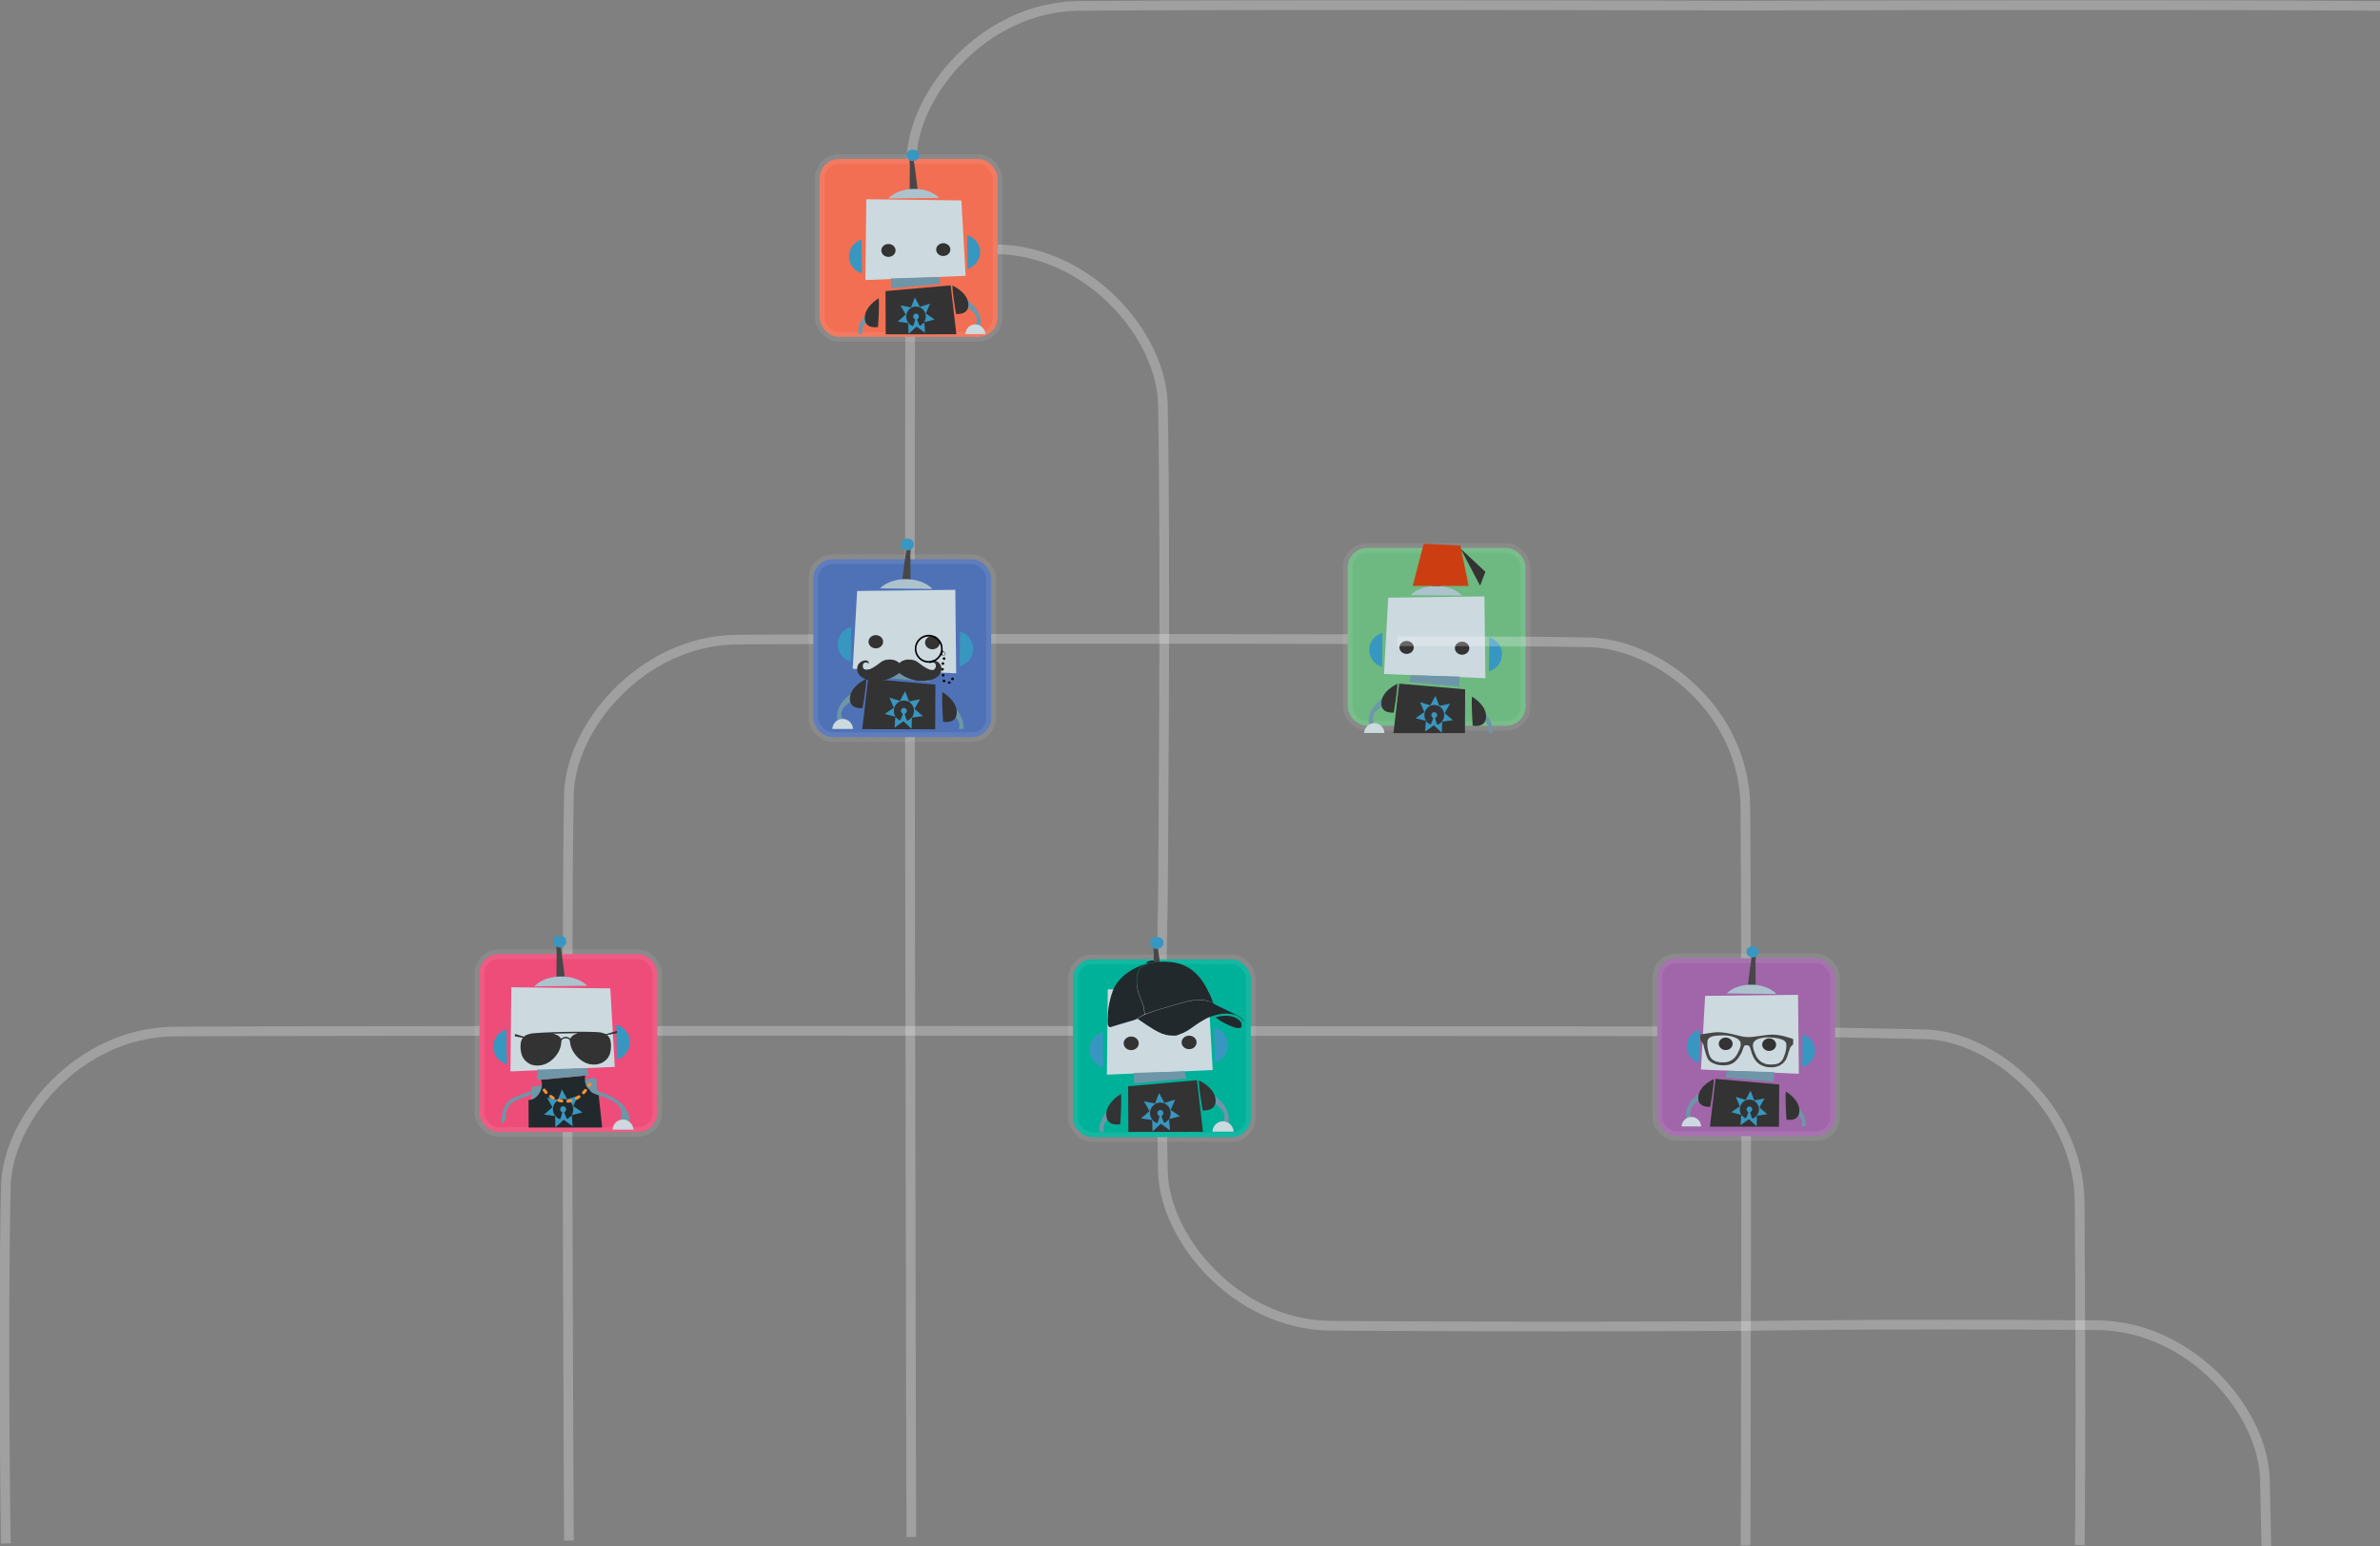 <?xml version="1.0" encoding="UTF-8" standalone="no"?>
<!-- Created with Inkscape (http://www.inkscape.org/) -->

<svg
   width="257.562mm"
   height="167.333mm"
   viewBox="0 0 257.562 167.333"
   version="1.1"
   id="svg319951"
   inkscape:version="1.1.2 (08b2f3d93c, 2022-04-05)"
   sodipodi:docname="background-2.svg"
   xmlns:inkscape="http://www.inkscape.org/namespaces/inkscape"
   xmlns:sodipodi="http://sodipodi.sourceforge.net/DTD/sodipodi-0.dtd"
   xmlns="http://www.w3.org/2000/svg"
   xmlns:svg="http://www.w3.org/2000/svg">
  <rect x="0" y="0" width="257.562" height="167.333" fill="#808080" stroke="none"/>
  <sodipodi:namedview
     id="namedview319953"
     pagecolor="#ffffff"
     bordercolor="#666666"
     borderopacity="1.0"
     inkscape:pageshadow="2"
     inkscape:pageopacity="0.0"
     inkscape:pagecheckerboard="0"
     inkscape:document-units="mm"
     showgrid="false"
     showguides="true"
     inkscape:guide-bbox="true"
     fit-margin-top="0"
     fit-margin-left="0"
     fit-margin-right="0"
     fit-margin-bottom="0"
     inkscape:zoom="0.733172"
     inkscape:cx="366.8989"
     inkscape:cy="293.9283"
     inkscape:window-width="1920"
     inkscape:window-height="1016"
     inkscape:window-x="0"
     inkscape:window-y="27"
     inkscape:window-maximized="1"
     inkscape:current-layer="layer1">
    <sodipodi:guide
       position="306.474,0.135"
       orientation="0,-1"
       id="guide320778" />
  </sodipodi:namedview>
  <defs
     id="defs319948" />
  <g
     inkscape:label="Layer 1"
     inkscape:groupmode="layer"
     id="layer1"
     transform="translate(39.426,-98.405)">
    <g
       id="g10344-9"
       inkscape:export-filename="/home/issa/membershub-homepage.png"
       inkscape:export-xdpi="96"
       inkscape:export-ydpi="96"
       transform="matrix(1.047,0,0,1.047,200.797,-38.743)">
      <path
         sodipodi:nodetypes="cccc"
         inkscape:connector-curvature="0"
         id="path5387-48"
         d="m -49.196,131.577 c 0,0 -45.029,-0.148 -68.79,0.02 -9.688,0.149 -17.132,8.986 -17.258,16.039 -0.331,15.381 0,142.223 0,142.223"
         style="fill:none;fill-rule:evenodd;stroke:#ffffff;stroke-width:1;stroke-linecap:butt;stroke-linejoin:miter;stroke-opacity:0.25" />
      <path
         sodipodi:nodetypes="ccc"
         inkscape:connector-curvature="0"
         id="path5387-4-9"
         d="m -126.502,156.751 c 9.688,0.149 17.132,8.986 17.258,16.039 0.331,15.381 0,51.608 0,51.608"
         style="fill:none;fill-rule:evenodd;stroke:#ffffff;stroke-width:1;stroke-linecap:butt;stroke-linejoin:miter;stroke-opacity:0.25" />
      <path
         sodipodi:nodetypes="cccc"
         inkscape:connector-curvature="0"
         id="path5387-8-0"
         d="m -48.651,268.045 c 0,0 -19.575,0.148 -43.336,-0.02 -9.688,-0.149 -17.132,-8.986 -17.258,-16.039 -0.331,-15.381 10e-4,-27.589 10e-4,-27.589"
         style="fill:none;fill-rule:evenodd;stroke:#ffffff;stroke-width:1;stroke-linecap:butt;stroke-linejoin:miter;stroke-opacity:0.25" />
      <path
         sodipodi:nodetypes="cccc"
         inkscape:connector-curvature="0"
         id="path5387-7-8"
         d="m -75.672,197.084 c 0,0 -53.944,-0.148 -77.705,0.02 -9.688,0.149 -17.132,8.986 -17.258,16.039 -0.331,15.381 0,77.088 0,77.088"
         style="fill:none;fill-rule:evenodd;stroke:#ffffff;stroke-width:1;stroke-linecap:butt;stroke-linejoin:miter;stroke-opacity:0.25" />
      <path
         sodipodi:nodetypes="cccc"
         inkscape:connector-curvature="0"
         id="path5387-7-4-2"
         d="m -48.651,237.6 c 0,0 -139.167,-0.148 -162.928,0.02 -9.688,0.149 -17.132,8.986 -17.258,16.039 -0.331,15.381 0,36.871 0,36.871"
         style="fill:none;fill-rule:evenodd;stroke:#ffffff;stroke-width:1;stroke-linecap:butt;stroke-linejoin:miter;stroke-opacity:0.25" />
      <rect
         ry="2"
         rx="2"
         y="230.152"
         x="-118.537"
         height="18.383"
         width="18.383"
         id="rect5509-25"
         style="opacity:1;fill:#00b199;fill-opacity:1;stroke:#ffffff;stroke-width:1;stroke-linecap:round;stroke-linejoin:miter;stroke-miterlimit:4;stroke-dasharray:0.265, 0.265;stroke-dashoffset:0;stroke-opacity:0.079" />
      <rect
         ry="2"
         rx="2"
         y="187.627"
         x="-90.135"
         height="18.383"
         width="18.383"
         id="rect5509-0-6"
         style="opacity:1;fill:#6db981;fill-opacity:1;stroke:#ffffff;stroke-width:1;stroke-linecap:round;stroke-linejoin:miter;stroke-miterlimit:4;stroke-dasharray:0.265, 0.265;stroke-dashoffset:0;stroke-opacity:0.079" />
      <rect
         ry="2"
         rx="2"
         y="188.799"
         x="-145.371"
         height="18.383"
         width="18.383"
         id="rect5509-09-1"
         style="opacity:1;fill:#4f72b7;fill-opacity:1;stroke:#ffffff;stroke-width:1;stroke-linecap:round;stroke-linejoin:miter;stroke-miterlimit:4;stroke-dasharray:0.265, 0.265;stroke-dashoffset:0;stroke-opacity:0.079" />
      <rect
         ry="2"
         rx="2"
         y="229.617"
         x="-179.886"
         height="18.383"
         width="18.383"
         id="rect5509-2-8"
         style="opacity:1;fill:#ee4d7a;fill-opacity:1;stroke:#ffffff;stroke-width:1;stroke-linecap:round;stroke-linejoin:miter;stroke-miterlimit:4;stroke-dasharray:0.265, 0.265;stroke-dashoffset:0;stroke-opacity:0.079" />
      <rect
         ry="2"
         rx="2"
         y="147.427"
         x="-144.715"
         height="18.383"
         width="18.383"
         id="rect5509-5-1"
         style="opacity:1;fill:#f26f54;fill-opacity:1;stroke:#ffffff;stroke-width:1;stroke-linecap:round;stroke-linejoin:miter;stroke-miterlimit:4;stroke-dasharray:0.265, 0.265;stroke-dashoffset:0;stroke-opacity:0.079" />
      <g
         transform="matrix(0.417,-0.043,0.043,0.417,-952.517,343.314)"
         id="g12267-4-8-8-30"
         style="stroke-width:2.718">
        <path
           style="fill:#ccdae0;fill-opacity:1;fill-rule:evenodd;stroke:none;stroke-width:0.967px;stroke-linecap:butt;stroke-linejoin:miter;stroke-opacity:1"
           d="m 1997.127,-257.185 -23.44,0.303 -1.029,18.578 24.7,1.046 z"
           id="path8208-1-4-8-1-79-1-0-4-6-5-7-4-7-0-7-6-0-6-7"
           inkscape:connector-curvature="0"
           transform="matrix(-0.995,-0.102,-0.102,0.995,3936.046,203.501)" />
        <ellipse
           transform="rotate(5.291,-233.957,42691.759)"
           style="opacity:1;fill:#333333;fill-opacity:1;stroke:none;stroke-width:14.623;stroke-linecap:butt;stroke-linejoin:round;stroke-miterlimit:4;stroke-dasharray:none;stroke-dashoffset:0;stroke-opacity:1"
           id="path8216-42-7-6-6-5-6-0-7-1-1-0-3-6-1-2-9-2-2-72"
           cx="-1989.351"
           cy="-264.151"
           rx="1.758"
           ry="1.59" />
        <ellipse
           transform="rotate(5.291,-233.957,42691.759)"
           style="opacity:1;fill:#333333;fill-opacity:1;stroke:none;stroke-width:14.623;stroke-linecap:butt;stroke-linejoin:round;stroke-miterlimit:4;stroke-dasharray:none;stroke-dashoffset:0;stroke-opacity:1"
           id="path8216-0-5-1-9-2-9-1-7-8-3-4-6-7-3-7-2-2-1-8-1"
           cx="-1975.829"
           cy="-264.215"
           rx="1.747"
           ry="1.579" />
        <path
           style="opacity:1;fill:#3897c0;fill-opacity:1;stroke:none;stroke-width:14.623;stroke-linecap:butt;stroke-linejoin:round;stroke-miterlimit:4;stroke-dasharray:none;stroke-dashoffset:0;stroke-opacity:1"
           d="m 1998.292,-247.217 a 4.336,4.3 0.588 0 1 3.112,4.169 4.336,4.3 0.588 0 1 -3.197,4.101 z"
           id="path8278-7-0-7-7-7-9-7-8-1-3-9-7-5-1-4-2-0-4-4"
           inkscape:connector-curvature="0"
           transform="matrix(-0.995,-0.102,-0.102,0.995,3936.046,203.501)" />
        <path
           style="opacity:1;fill:#3897c0;fill-opacity:1;stroke:none;stroke-width:14.623;stroke-linecap:butt;stroke-linejoin:round;stroke-miterlimit:4;stroke-dasharray:none;stroke-dashoffset:0;stroke-opacity:1"
           d="m 1972.272,-248.287 a 4.336,4.3 0.588 0 0 -3.197,4.104 4.336,4.3 0.588 0 0 3.112,4.166 z"
           id="path8278-1-7-7-8-2-3-0-7-1-4-9-2-4-0-0-0-4-5-7-1"
           inkscape:connector-curvature="0"
           transform="matrix(-0.995,-0.102,-0.102,0.995,3936.046,203.501)" />
        <path
           inkscape:connector-curvature="0"
           id="path8212-2-9-8-7-8-6-9-7-8-9-2-0-4-0-6-1-7-1-2-1"
           transform="matrix(0.263,0.027,-0.027,0.263,2544.417,-315.023)"
           d="m -2040.555,521.936 -60.814,5.309 0.191,40.316 H -2036 l 0.688,-0.049 z"
           style="fill:#333333;fill-opacity:1;fill-rule:evenodd;stroke:none;stroke-width:3.658px;stroke-linecap:butt;stroke-linejoin:miter;stroke-opacity:1" />
        <path
           style="fill:#474747;fill-rule:evenodd;stroke:none;stroke-width:0.967px;stroke-linecap:butt;stroke-linejoin:miter;stroke-opacity:1"
           d="m 1986.217,-268.611 c 0.52,1.121 0.078,2.538 0.178,3.771 0.051,2.212 0.015,4.428 0.032,6.642 -0.66,0.161 -2.007,0.549 -2.06,-0.51 0.379,-3.143 0.752,-6.338 1.278,-9.43 0.206,-0.135 0.322,-0.412 0.572,-0.472 z"
           id="path8336-4-6-49-1-3-1-6-2-1-4-2-3-3-1-3-7-1-4-3"
           inkscape:connector-curvature="0"
           transform="matrix(-0.995,-0.102,-0.102,0.995,3936.046,203.501)" />
        <path
           style="opacity:1;fill:#acc3ce;fill-opacity:1;stroke:none;stroke-width:14.623;stroke-linecap:butt;stroke-linejoin:round;stroke-miterlimit:4;stroke-dasharray:none;stroke-dashoffset:0;stroke-opacity:1"
           d="m 1985.444,-259.719 a 7.43,4.92 0.588 0 1 6.224,2.331 l -12.504,-0.128 a 7.43,4.92 0.588 0 1 6.279,-2.202 z"
           id="path8331-0-5-9-7-6-7-9-8-0-4-3-0-4-5-7-5-0-0-6"
           inkscape:connector-curvature="0"
           transform="matrix(-0.995,-0.102,-0.102,0.995,3936.046,203.501)" />
        <ellipse
           transform="rotate(5.291,-233.957,42691.759)"
           style="opacity:1;fill:#3897c0;fill-opacity:1;stroke:none;stroke-width:14.623;stroke-linecap:butt;stroke-linejoin:round;stroke-miterlimit:4;stroke-dasharray:none;stroke-dashoffset:0;stroke-opacity:1"
           id="path8216-0-2-8-5-0-7-9-7-1-6-7-4-7-7-6-9-4-4-8-6-3"
           cx="-1983.095"
           cy="-287.539"
           rx="1.568"
           ry="1.418" />
        <path
           style="fill:#6e96a8;fill-opacity:1;fill-rule:evenodd;stroke:none;stroke-width:0.967px;stroke-linecap:butt;stroke-linejoin:miter;stroke-opacity:1"
           d="m 1991.079,-237.67 -0.094,2.447 -12.197,-1.108 0.458,-1.674 z"
           id="path8353-7-8-9-9-2-1-1-2-5-9-5-8-6-4-1-8-5-2-8"
           inkscape:connector-curvature="0"
           transform="matrix(-0.995,-0.102,-0.102,0.995,3936.046,203.501)" />
        <path
           inkscape:connector-curvature="0"
           id="path8269-4-3-9-0-8-9-3-9-9-7-8-5-5-2-9-1-0-9-6"
           transform="matrix(0.263,0.027,-0.027,0.263,2544.417,-315.023)"
           d="m -2111.342,541.963 c -5.934,4.275 -11.603,9.572 -14.201,16.58 -0.976,2.73 -1.499,5.75 -1.211,8.662 h 4.137 c -0.527,-1.649 -0.686,-3.386 -0.205,-5.113 1.218,-4.541 5.183,-7.442 8.203,-10.764 2.053,-2.214 4.065,-4.881 4.195,-8.01 -0.057,-0.513 -0.279,-1.387 -0.916,-1.355 z"
           style="fill:#6e96a8;fill-opacity:1;fill-rule:evenodd;stroke:none;stroke-width:3.656px;stroke-linecap:butt;stroke-linejoin:miter;stroke-opacity:1" />
        <path
           style="fill:#333333;fill-opacity:1;fill-rule:evenodd;stroke:none;stroke-width:0.967px;stroke-linecap:butt;stroke-linejoin:miter;stroke-opacity:1"
           d="m 1994.078,-232.769 c -0.194,1.851 0.168,7.067 0.168,7.067 0,0 3.203,0.715 3.269,-2.187 0.066,-2.902 -3.437,-4.881 -3.437,-4.881 z"
           id="path8267-1-8-4-2-4-4-0-5-9-3-7-4-6-6-0-2-6-9-6"
           inkscape:connector-curvature="0"
           transform="matrix(-0.995,-0.102,-0.102,0.995,3936.046,203.501)" />
        <path
           style="fill:#3897c0;fill-opacity:1;stroke-width:3.656"
           d="m 1986.728,-224.031 c 0.011,-0.013 0.017,-0.451 0.028,-0.973 0.01,-0.522 0.028,-1.108 0.035,-1.303 l 0.014,-0.353 0.449,-0.061 c 1.083,-0.148 2.131,-0.298 2.14,-0.306 2e-4,-0.005 8e-4,-0.02 -0.019,-0.033 -0.015,-0.013 -0.103,-0.09 -0.194,-0.171 -0.091,-0.08 -0.419,-0.361 -0.729,-0.624 -0.772,-0.655 -1.025,-0.878 -1.024,-0.903 8e-4,-0.028 0.183,-0.346 0.668,-1.172 0.395,-0.671 0.612,-1.054 0.613,-1.082 4e-4,-0.01 -0.016,-0.012 -0.045,-0.008 -0.206,0.035 -0.733,0.139 -1.513,0.3 -0.508,0.105 -0.945,0.193 -0.972,0.197 -0.043,0.006 -0.05,0.003 -0.065,-0.033 -0.01,-0.022 -0.209,-0.534 -0.444,-1.137 -0.235,-0.604 -0.442,-1.134 -0.46,-1.179 -0.026,-0.067 -0.036,-0.079 -0.051,-0.064 -0.028,0.026 -0.267,0.467 -0.6,1.11 -0.165,0.317 -0.372,0.712 -0.46,0.877 l -0.161,0.3 -0.262,-0.079 c -0.234,-0.07 -1.875,-0.581 -2.127,-0.662 l -0.099,-0.032 v 0.028 c 0,0.046 0.147,0.393 0.604,1.41 l 0.436,0.969 -0.608,0.409 c -1.228,0.827 -1.552,1.057 -1.535,1.088 0.012,0.021 0.725,0.204 1.838,0.472 0.69,0.166 0.638,0.155 0.639,0.135 3e-4,-0.009 -0.042,-0.116 -0.093,-0.236 -0.175,-0.411 -0.229,-0.637 -0.245,-1.029 -0.023,-0.557 0.15,-1.128 0.476,-1.574 0.3,-0.41 0.753,-0.739 1.209,-0.877 0.31,-0.094 0.558,-0.12 0.902,-0.095 0.449,0.033 0.882,0.184 1.197,0.417 0.236,0.174 0.534,0.494 0.67,0.717 0.292,0.48 0.436,1.126 0.36,1.617 -0.122,0.791 -0.539,1.443 -1.169,1.828 -0.153,0.093 -0.388,0.198 -0.457,0.203 -0.099,0.007 -0.11,-0.015 -0.323,-0.661 -0.107,-0.326 -0.274,-0.883 -0.273,-0.912 2e-4,-0.007 0.031,-0.031 0.068,-0.054 0.319,-0.198 0.484,-0.482 0.45,-0.778 -0.022,-0.19 -0.15,-0.412 -0.296,-0.515 -0.26,-0.182 -0.65,-0.161 -0.875,0.046 -0.138,0.128 -0.221,0.287 -0.239,0.463 -0.027,0.258 0.085,0.494 0.334,0.708 l 0.105,0.09 -0.013,0.083 c -0.016,0.124 -0.393,1.061 -0.535,1.327 l -0.074,0.139 -0.052,-0.002 c -0.167,-0.007 -0.551,-0.283 -0.896,-0.643 l -0.188,-0.196 -0.013,0.076 c -0.012,0.041 -0.032,0.309 -0.055,0.594 -0.037,0.456 -0.055,0.71 -0.123,1.679 0,0.122 -0.01,0.229 -0.01,0.238 0.011,0.02 0.017,0.015 0.887,-0.64 0.674,-0.509 1.075,-0.804 1.162,-0.858 l 0.055,-0.034 0.102,0.086 c 0.117,0.098 0.593,0.54 1.303,1.209 0.27,0.255 0.5,0.468 0.51,0.475 0.013,0.007 0.023,0.004 0.03,-0.012 z"
           id="path8402-0-7-3-8-0-9-8-3-0-8-2-8-5-9-3-8-4-0-3"
           inkscape:connector-curvature="0"
           transform="matrix(-0.995,-0.102,-0.102,0.995,3936.046,203.501)" />
        <path
           inkscape:connector-curvature="0"
           id="path8269-4-3-9-0-8-9-3-9-9-7-8-5-5-2-9-0-9-6-8-5"
           d="m 1996.051,-229.841 c 1.57,1.131 3.07,2.533 3.757,4.387 0.399,1.115 0.519,2.414 -0.01,3.506 -0.353,0.6 -1.039,1.089 -1.761,0.972 -0.277,-0.218 -0.011,-0.59 0.171,-0.778 0.65,-0.74 1.159,-1.76 0.88,-2.761 -0.322,-1.201 -1.371,-1.969 -2.171,-2.848 -0.543,-0.586 -1.076,-1.291 -1.11,-2.119 0.015,-0.136 0.074,-0.367 0.243,-0.359 z"
           style="fill:#6e96a8;fill-opacity:1;fill-rule:evenodd;stroke:none;stroke-width:0.967px;stroke-linecap:butt;stroke-linejoin:miter;stroke-opacity:1" />
        <path
           inkscape:connector-curvature="0"
           id="path8267-1-8-4-2-4-4-0-5-9-3-7-4-6-6-0-5-3-2-1-2"
           d="m 1994.078,-232.769 c -0.194,1.851 0.168,7.067 0.168,7.067 0,0 3.203,0.715 3.269,-2.187 0.066,-2.902 -3.437,-4.881 -3.437,-4.881 z"
           style="fill:#333333;fill-opacity:1;fill-rule:evenodd;stroke:none;stroke-width:0.967px;stroke-linecap:butt;stroke-linejoin:miter;stroke-opacity:1" />
        <path
           inkscape:connector-curvature="0"
           id="path8355-5-3-9-7-7-1-9-5-8-9-9-6-0-9-1-9-6-5-3-3"
           transform="matrix(0.263,0.027,-0.027,0.263,2544.417,-315.023)"
           d="m -2017.324,558.352 a 9.629,9.362 82.012 0 0 -1.596,0.082 9.629,9.362 82.012 0 0 -8.006,8.949 h 18.686 a 9.629,9.362 82.012 0 0 -0.07,-0.715 9.629,9.362 82.012 0 0 -9.014,-8.316 z"
           style="opacity:1;fill:#ccdae0;fill-opacity:1;stroke:none;stroke-width:55.269;stroke-linecap:butt;stroke-linejoin:round;stroke-miterlimit:4;stroke-dasharray:none;stroke-dashoffset:0;stroke-opacity:1" />
      </g>
      <g
         transform="matrix(-0.422,-0.043,-0.043,0.422,746.489,385.645)"
         id="g12267-4-8-8-3-7"
         style="stroke-width:2.718">
        <path
           style="fill:#ccdae0;fill-opacity:1;fill-rule:evenodd;stroke:none;stroke-width:0.967px;stroke-linecap:butt;stroke-linejoin:miter;stroke-opacity:1"
           d="m 1997.127,-257.185 -23.44,0.303 -1.029,18.578 24.7,1.046 z"
           id="path8208-1-4-8-1-79-1-0-4-6-5-7-4-7-0-7-6-0-6-6-26"
           inkscape:connector-curvature="0"
           transform="matrix(-0.995,-0.102,-0.102,0.995,3936.046,203.501)" />
        <ellipse
           transform="rotate(5.291,-233.957,42691.759)"
           style="opacity:1;fill:#333333;fill-opacity:1;stroke:none;stroke-width:14.623;stroke-linecap:butt;stroke-linejoin:round;stroke-miterlimit:4;stroke-dasharray:none;stroke-dashoffset:0;stroke-opacity:1"
           id="path8216-42-7-6-6-5-6-0-7-1-1-0-3-6-1-2-9-2-2-7-5"
           cx="-1989.351"
           cy="-264.151"
           rx="1.758"
           ry="1.59" />
        <ellipse
           transform="rotate(5.291,-233.957,42691.759)"
           style="opacity:1;fill:#333333;fill-opacity:1;stroke:none;stroke-width:14.623;stroke-linecap:butt;stroke-linejoin:round;stroke-miterlimit:4;stroke-dasharray:none;stroke-dashoffset:0;stroke-opacity:1"
           id="path8216-0-5-1-9-2-9-1-7-8-3-4-6-7-3-7-2-2-1-8-5-6"
           cx="-1975.829"
           cy="-264.215"
           rx="1.747"
           ry="1.579" />
        <path
           style="opacity:1;fill:#3897c0;fill-opacity:1;stroke:none;stroke-width:14.623;stroke-linecap:butt;stroke-linejoin:round;stroke-miterlimit:4;stroke-dasharray:none;stroke-dashoffset:0;stroke-opacity:1"
           d="m 1998.292,-247.217 a 4.336,4.3 0.588 0 1 3.112,4.169 4.336,4.3 0.588 0 1 -3.197,4.101 z"
           id="path8278-7-0-7-7-7-9-7-8-1-3-9-7-5-1-4-2-0-4-3-80"
           inkscape:connector-curvature="0"
           transform="matrix(-0.995,-0.102,-0.102,0.995,3936.046,203.501)" />
        <path
           style="opacity:1;fill:#3897c0;fill-opacity:1;stroke:none;stroke-width:14.623;stroke-linecap:butt;stroke-linejoin:round;stroke-miterlimit:4;stroke-dasharray:none;stroke-dashoffset:0;stroke-opacity:1"
           d="m 1972.272,-248.287 a 4.336,4.3 0.588 0 0 -3.197,4.104 4.336,4.3 0.588 0 0 3.112,4.166 z"
           id="path8278-1-7-7-8-2-3-0-7-1-4-9-2-4-0-0-0-4-5-7-5-2"
           inkscape:connector-curvature="0"
           transform="matrix(-0.995,-0.102,-0.102,0.995,3936.046,203.501)" />
        <path
           inkscape:connector-curvature="0"
           id="path8212-2-9-8-7-8-6-9-7-8-9-2-0-4-0-6-1-7-1-2-6-2"
           transform="matrix(0.263,0.027,-0.027,0.263,2544.417,-315.023)"
           d="m -2040.555,521.936 -60.814,5.309 0.191,40.316 H -2036 l 0.688,-0.049 z"
           style="fill:#333333;fill-opacity:1;fill-rule:evenodd;stroke:none;stroke-width:3.658px;stroke-linecap:butt;stroke-linejoin:miter;stroke-opacity:1" />
        <path
           style="fill:#474747;fill-rule:evenodd;stroke:none;stroke-width:0.967px;stroke-linecap:butt;stroke-linejoin:miter;stroke-opacity:1"
           d="m 1986.217,-268.611 c 0.52,1.121 0.078,2.538 0.178,3.771 0.051,2.212 0.015,4.428 0.032,6.642 -0.66,0.161 -2.007,0.549 -2.06,-0.51 0.379,-3.143 0.752,-6.338 1.278,-9.43 0.206,-0.135 0.322,-0.412 0.572,-0.472 z"
           id="path8336-4-6-49-1-3-1-6-2-1-4-2-3-3-1-3-7-1-4-2-3"
           inkscape:connector-curvature="0"
           transform="matrix(-0.995,-0.102,-0.102,0.995,3936.046,203.501)" />
        <path
           style="opacity:1;fill:#acc3ce;fill-opacity:1;stroke:none;stroke-width:14.623;stroke-linecap:butt;stroke-linejoin:round;stroke-miterlimit:4;stroke-dasharray:none;stroke-dashoffset:0;stroke-opacity:1"
           d="m 1985.444,-259.719 a 7.43,4.92 0.588 0 1 6.224,2.331 l -12.504,-0.128 a 7.43,4.92 0.588 0 1 6.279,-2.202 z"
           id="path8331-0-5-9-7-6-7-9-8-0-4-3-0-4-5-7-5-0-0-9-2"
           inkscape:connector-curvature="0"
           transform="matrix(-0.995,-0.102,-0.102,0.995,3936.046,203.501)" />
        <ellipse
           transform="rotate(5.291,-233.957,42691.759)"
           style="opacity:1;fill:#3897c0;fill-opacity:1;stroke:none;stroke-width:14.623;stroke-linecap:butt;stroke-linejoin:round;stroke-miterlimit:4;stroke-dasharray:none;stroke-dashoffset:0;stroke-opacity:1"
           id="path8216-0-2-8-5-0-7-9-7-1-6-7-4-7-7-6-9-4-4-8-6-1-4"
           cx="-1983.095"
           cy="-287.539"
           rx="1.568"
           ry="1.418" />
        <path
           style="fill:#6e96a8;fill-opacity:1;fill-rule:evenodd;stroke:none;stroke-width:0.967px;stroke-linecap:butt;stroke-linejoin:miter;stroke-opacity:1"
           d="m 1991.079,-237.67 -0.094,2.447 -12.197,-1.108 0.458,-1.674 z"
           id="path8353-7-8-9-9-2-1-1-2-5-9-5-8-6-4-1-8-5-2-2-8"
           inkscape:connector-curvature="0"
           transform="matrix(-0.995,-0.102,-0.102,0.995,3936.046,203.501)" />
        <path
           inkscape:connector-curvature="0"
           id="path8269-4-3-9-0-8-9-3-9-9-7-8-5-5-2-9-1-0-9-7-2"
           transform="matrix(0.263,0.027,-0.027,0.263,2544.417,-315.023)"
           d="m -2111.342,541.963 c -5.934,4.275 -11.603,9.572 -14.201,16.58 -0.976,2.73 -1.499,5.75 -1.211,8.662 h 4.137 c -0.527,-1.649 -0.686,-3.386 -0.205,-5.113 1.218,-4.541 5.183,-7.442 8.203,-10.764 2.053,-2.214 4.065,-4.881 4.195,-8.01 -0.057,-0.513 -0.279,-1.387 -0.916,-1.355 z"
           style="fill:#6e96a8;fill-opacity:1;fill-rule:evenodd;stroke:none;stroke-width:3.656px;stroke-linecap:butt;stroke-linejoin:miter;stroke-opacity:1" />
        <path
           style="fill:#333333;fill-opacity:1;fill-rule:evenodd;stroke:none;stroke-width:0.967px;stroke-linecap:butt;stroke-linejoin:miter;stroke-opacity:1"
           d="m 1994.078,-232.769 c -0.194,1.851 0.168,7.067 0.168,7.067 0,0 3.203,0.715 3.269,-2.187 0.066,-2.902 -3.437,-4.881 -3.437,-4.881 z"
           id="path8267-1-8-4-2-4-4-0-5-9-3-7-4-6-6-0-2-6-9-0-3"
           inkscape:connector-curvature="0"
           transform="matrix(-0.995,-0.102,-0.102,0.995,3936.046,203.501)" />
        <path
           style="fill:#3897c0;fill-opacity:1;stroke-width:3.656"
           d="m 1986.728,-224.031 c 0.011,-0.013 0.017,-0.451 0.028,-0.973 0.01,-0.522 0.028,-1.108 0.035,-1.303 l 0.014,-0.353 0.449,-0.061 c 1.083,-0.148 2.131,-0.298 2.14,-0.306 2e-4,-0.005 8e-4,-0.02 -0.019,-0.033 -0.015,-0.013 -0.103,-0.09 -0.194,-0.171 -0.091,-0.08 -0.419,-0.361 -0.729,-0.624 -0.772,-0.655 -1.025,-0.878 -1.024,-0.903 8e-4,-0.028 0.183,-0.346 0.668,-1.172 0.395,-0.671 0.612,-1.054 0.613,-1.082 4e-4,-0.01 -0.016,-0.012 -0.045,-0.008 -0.206,0.035 -0.733,0.139 -1.513,0.3 -0.508,0.105 -0.945,0.193 -0.972,0.197 -0.043,0.006 -0.05,0.003 -0.065,-0.033 -0.01,-0.022 -0.209,-0.534 -0.444,-1.137 -0.235,-0.604 -0.442,-1.134 -0.46,-1.179 -0.026,-0.067 -0.036,-0.079 -0.051,-0.064 -0.028,0.026 -0.267,0.467 -0.6,1.11 -0.165,0.317 -0.372,0.712 -0.46,0.877 l -0.161,0.3 -0.262,-0.079 c -0.234,-0.07 -1.875,-0.581 -2.127,-0.662 l -0.099,-0.032 v 0.028 c 0,0.046 0.147,0.393 0.604,1.41 l 0.436,0.969 -0.608,0.409 c -1.228,0.827 -1.552,1.057 -1.535,1.088 0.012,0.021 0.725,0.204 1.838,0.472 0.69,0.166 0.638,0.155 0.639,0.135 3e-4,-0.009 -0.042,-0.116 -0.093,-0.236 -0.175,-0.411 -0.229,-0.637 -0.245,-1.029 -0.023,-0.557 0.15,-1.128 0.476,-1.574 0.3,-0.41 0.753,-0.739 1.209,-0.877 0.31,-0.094 0.558,-0.12 0.902,-0.095 0.449,0.033 0.882,0.184 1.197,0.417 0.236,0.174 0.534,0.494 0.67,0.717 0.292,0.48 0.436,1.126 0.36,1.617 -0.122,0.791 -0.539,1.443 -1.169,1.828 -0.153,0.093 -0.388,0.198 -0.457,0.203 -0.099,0.007 -0.11,-0.015 -0.323,-0.661 -0.107,-0.326 -0.274,-0.883 -0.273,-0.912 2e-4,-0.007 0.031,-0.031 0.068,-0.054 0.319,-0.198 0.484,-0.482 0.45,-0.778 -0.022,-0.19 -0.15,-0.412 -0.296,-0.515 -0.26,-0.182 -0.65,-0.161 -0.875,0.046 -0.138,0.128 -0.221,0.287 -0.239,0.463 -0.027,0.258 0.085,0.494 0.334,0.708 l 0.105,0.09 -0.013,0.083 c -0.016,0.124 -0.393,1.061 -0.535,1.327 l -0.074,0.139 -0.052,-0.002 c -0.167,-0.007 -0.551,-0.283 -0.896,-0.643 l -0.188,-0.196 -0.013,0.076 c -0.012,0.041 -0.032,0.309 -0.055,0.594 -0.037,0.456 -0.055,0.71 -0.123,1.679 0,0.122 -0.01,0.229 -0.01,0.238 0.011,0.02 0.017,0.015 0.887,-0.64 0.674,-0.509 1.075,-0.804 1.162,-0.858 l 0.055,-0.034 0.102,0.086 c 0.117,0.098 0.593,0.54 1.303,1.209 0.27,0.255 0.5,0.468 0.51,0.475 0.013,0.007 0.023,0.004 0.03,-0.012 z"
           id="path8402-0-7-3-8-0-9-8-3-0-8-2-8-5-9-3-8-4-0-9-8"
           inkscape:connector-curvature="0"
           transform="matrix(-0.995,-0.102,-0.102,0.995,3936.046,203.501)" />
        <path
           inkscape:connector-curvature="0"
           id="path8269-4-3-9-0-8-9-3-9-9-7-8-5-5-2-9-0-9-6-8-3-5"
           d="m 1996.051,-229.841 c 1.57,1.131 3.07,2.533 3.757,4.387 0.399,1.115 0.519,2.414 -0.01,3.506 -0.353,0.6 -1.039,1.089 -1.761,0.972 -0.277,-0.218 -0.011,-0.59 0.171,-0.778 0.65,-0.74 1.159,-1.76 0.88,-2.761 -0.322,-1.201 -1.371,-1.969 -2.171,-2.848 -0.543,-0.586 -1.076,-1.291 -1.11,-2.119 0.015,-0.136 0.074,-0.367 0.243,-0.359 z"
           style="fill:#6e96a8;fill-opacity:1;fill-rule:evenodd;stroke:none;stroke-width:0.967px;stroke-linecap:butt;stroke-linejoin:miter;stroke-opacity:1" />
        <path
           inkscape:connector-curvature="0"
           id="path8267-1-8-4-2-4-4-0-5-9-3-7-4-6-6-0-5-3-2-1-6-7"
           d="m 1994.078,-232.769 c -0.194,1.851 0.168,7.067 0.168,7.067 0,0 3.203,0.715 3.269,-2.187 0.066,-2.902 -3.437,-4.881 -3.437,-4.881 z"
           style="fill:#333333;fill-opacity:1;fill-rule:evenodd;stroke:none;stroke-width:0.967px;stroke-linecap:butt;stroke-linejoin:miter;stroke-opacity:1" />
        <path
           inkscape:connector-curvature="0"
           id="path8355-5-3-9-7-7-1-9-5-8-9-9-6-0-9-1-9-6-5-3-0-2"
           transform="matrix(0.263,0.027,-0.027,0.263,2544.417,-315.023)"
           d="m -2017.324,558.352 a 9.629,9.362 82.012 0 0 -1.596,0.082 9.629,9.362 82.012 0 0 -8.006,8.949 h 18.686 a 9.629,9.362 82.012 0 0 -0.07,-0.715 9.629,9.362 82.012 0 0 -9.014,-8.316 z"
           style="opacity:1;fill:#ccdae0;fill-opacity:1;stroke:none;stroke-width:55.269;stroke-linecap:butt;stroke-linejoin:round;stroke-miterlimit:4;stroke-dasharray:none;stroke-dashoffset:0;stroke-opacity:1" />
      </g>
      <g
         id="g77597-8"
         transform="matrix(1.203,0,0,1.203,134.631,65.26)">
        <g
           transform="matrix(0.366,-0.038,0.038,0.366,-920.623,308.434)"
           id="g12267-4-87"
           style="stroke-width:2.718">
          <path
             style="fill:#ccdae0;fill-opacity:1;fill-rule:evenodd;stroke:none;stroke-width:0.967px;stroke-linecap:butt;stroke-linejoin:miter;stroke-opacity:1"
             d="m 1997.127,-257.185 -23.44,0.303 -1.029,18.578 24.7,1.046 z"
             id="path8208-1-4-8-1-79-1-0-4-6-5-7-4-7-0-7-6-7"
             inkscape:connector-curvature="0"
             transform="matrix(-0.995,-0.102,-0.102,0.995,3936.046,203.501)" />
          <ellipse
             transform="rotate(5.291,-233.957,42691.759)"
             style="opacity:1;fill:#333333;fill-opacity:1;stroke:none;stroke-width:14.623;stroke-linecap:butt;stroke-linejoin:round;stroke-miterlimit:4;stroke-dasharray:none;stroke-dashoffset:0;stroke-opacity:1"
             id="path8216-42-7-6-6-5-6-0-7-1-1-0-3-6-1-2-9-3"
             cx="-1989.351"
             cy="-264.151"
             rx="1.758"
             ry="1.59" />
          <ellipse
             transform="rotate(5.291,-233.957,42691.759)"
             style="opacity:1;fill:#333333;fill-opacity:1;stroke:none;stroke-width:14.623;stroke-linecap:butt;stroke-linejoin:round;stroke-miterlimit:4;stroke-dasharray:none;stroke-dashoffset:0;stroke-opacity:1"
             id="path8216-0-5-1-9-2-9-1-7-8-3-4-6-7-3-7-2-2-5"
             cx="-1975.829"
             cy="-264.215"
             rx="1.747"
             ry="1.579" />
          <path
             style="opacity:1;fill:#3897c0;fill-opacity:1;stroke:none;stroke-width:14.623;stroke-linecap:butt;stroke-linejoin:round;stroke-miterlimit:4;stroke-dasharray:none;stroke-dashoffset:0;stroke-opacity:1"
             d="m 1998.292,-247.217 a 4.336,4.3 0.588 0 1 3.112,4.169 4.336,4.3 0.588 0 1 -3.197,4.101 z"
             id="path8278-7-0-7-7-7-9-7-8-1-3-9-7-5-1-4-2-3"
             inkscape:connector-curvature="0"
             transform="matrix(-0.995,-0.102,-0.102,0.995,3936.046,203.501)" />
          <path
             style="opacity:1;fill:#3897c0;fill-opacity:1;stroke:none;stroke-width:14.623;stroke-linecap:butt;stroke-linejoin:round;stroke-miterlimit:4;stroke-dasharray:none;stroke-dashoffset:0;stroke-opacity:1"
             d="m 1972.272,-248.287 a 4.336,4.3 0.588 0 0 -3.197,4.104 4.336,4.3 0.588 0 0 3.112,4.166 z"
             id="path8278-1-7-7-8-2-3-0-7-1-4-9-2-4-0-0-0-4-9"
             inkscape:connector-curvature="0"
             transform="matrix(-0.995,-0.102,-0.102,0.995,3936.046,203.501)" />
          <path
             inkscape:connector-curvature="0"
             id="path8212-2-9-8-7-8-6-9-7-8-9-2-0-4-0-6-1-7-0"
             transform="matrix(0.263,0.027,-0.027,0.263,2544.417,-315.023)"
             d="m -2040.555,521.936 -60.814,5.309 0.191,40.316 H -2036 l 0.688,-0.049 z"
             style="fill:#333333;fill-opacity:1;fill-rule:evenodd;stroke:none;stroke-width:3.658px;stroke-linecap:butt;stroke-linejoin:miter;stroke-opacity:1" />
          <path
             style="fill:#474747;fill-rule:evenodd;stroke:none;stroke-width:0.967px;stroke-linecap:butt;stroke-linejoin:miter;stroke-opacity:1"
             d="m 1986.217,-268.611 c 0.52,1.121 0.078,2.538 0.178,3.771 0.051,2.212 0.015,4.428 0.032,6.642 -0.66,0.161 -2.007,0.549 -2.06,-0.51 0.379,-3.143 0.752,-6.338 1.278,-9.43 0.206,-0.135 0.322,-0.412 0.572,-0.472 z"
             id="path8336-4-6-49-1-3-1-6-2-1-4-2-3-3-1-3-7-8"
             inkscape:connector-curvature="0"
             transform="matrix(-0.995,-0.102,-0.102,0.995,3936.046,203.501)" />
          <path
             style="opacity:1;fill:#acc3ce;fill-opacity:1;stroke:none;stroke-width:14.623;stroke-linecap:butt;stroke-linejoin:round;stroke-miterlimit:4;stroke-dasharray:none;stroke-dashoffset:0;stroke-opacity:1"
             d="m 1985.444,-259.719 a 7.43,4.92 0.588 0 1 6.224,2.331 l -12.504,-0.128 a 7.43,4.92 0.588 0 1 6.279,-2.202 z"
             id="path8331-0-5-9-7-6-7-9-8-0-4-3-0-4-5-7-5-1"
             inkscape:connector-curvature="0"
             transform="matrix(-0.995,-0.102,-0.102,0.995,3936.046,203.501)" />
          <ellipse
             transform="rotate(5.291,-233.957,42691.759)"
             style="opacity:1;fill:#3897c0;fill-opacity:1;stroke:none;stroke-width:14.623;stroke-linecap:butt;stroke-linejoin:round;stroke-miterlimit:4;stroke-dasharray:none;stroke-dashoffset:0;stroke-opacity:1"
             id="path8216-0-2-8-5-0-7-9-7-1-6-7-4-7-7-6-9-4-4-6"
             cx="-1983.095"
             cy="-287.539"
             rx="1.568"
             ry="1.418" />
          <path
             style="fill:#6e96a8;fill-opacity:1;fill-rule:evenodd;stroke:none;stroke-width:0.967px;stroke-linecap:butt;stroke-linejoin:miter;stroke-opacity:1"
             d="m 1991.079,-237.67 -0.094,2.447 -12.197,-1.108 0.458,-1.674 z"
             id="path8353-7-8-9-9-2-1-1-2-5-9-5-8-6-4-1-8-55"
             inkscape:connector-curvature="0"
             transform="matrix(-0.995,-0.102,-0.102,0.995,3936.046,203.501)" />
          <path
             inkscape:connector-curvature="0"
             id="path8269-4-3-9-0-8-9-3-9-9-7-8-5-5-2-9-1-2"
             transform="matrix(0.263,0.027,-0.027,0.263,2544.417,-315.023)"
             d="m -2111.342,541.963 c -5.934,4.275 -11.603,9.572 -14.201,16.58 -0.976,2.73 -1.499,5.75 -1.211,8.662 h 4.137 c -0.527,-1.649 -0.686,-3.386 -0.205,-5.113 1.218,-4.541 5.183,-7.442 8.203,-10.764 2.053,-2.214 4.065,-4.881 4.195,-8.01 -0.057,-0.513 -0.279,-1.387 -0.916,-1.355 z"
             style="fill:#6e96a8;fill-opacity:1;fill-rule:evenodd;stroke:none;stroke-width:3.656px;stroke-linecap:butt;stroke-linejoin:miter;stroke-opacity:1" />
          <path
             style="fill:#333333;fill-opacity:1;fill-rule:evenodd;stroke:none;stroke-width:0.967px;stroke-linecap:butt;stroke-linejoin:miter;stroke-opacity:1"
             d="m 1994.078,-232.769 c -0.194,1.851 0.168,7.067 0.168,7.067 0,0 3.203,0.715 3.269,-2.187 0.066,-2.902 -3.437,-4.881 -3.437,-4.881 z"
             id="path8267-1-8-4-2-4-4-0-5-9-3-7-4-6-6-0-2-2"
             inkscape:connector-curvature="0"
             transform="matrix(-0.995,-0.102,-0.102,0.995,3936.046,203.501)" />
          <path
             style="fill:#3897c0;fill-opacity:1;stroke-width:3.656"
             d="m 1986.728,-224.031 c 0.011,-0.013 0.017,-0.451 0.028,-0.973 0.01,-0.522 0.028,-1.108 0.035,-1.303 l 0.014,-0.353 0.449,-0.061 c 1.083,-0.148 2.131,-0.298 2.14,-0.306 2e-4,-0.005 8e-4,-0.02 -0.019,-0.033 -0.015,-0.013 -0.103,-0.09 -0.194,-0.171 -0.091,-0.08 -0.419,-0.361 -0.729,-0.624 -0.772,-0.655 -1.025,-0.878 -1.024,-0.903 8e-4,-0.028 0.183,-0.346 0.668,-1.172 0.395,-0.671 0.612,-1.054 0.613,-1.082 4e-4,-0.01 -0.016,-0.012 -0.045,-0.008 -0.206,0.035 -0.733,0.139 -1.513,0.3 -0.508,0.105 -0.945,0.193 -0.972,0.197 -0.043,0.006 -0.05,0.003 -0.065,-0.033 -0.01,-0.022 -0.209,-0.534 -0.444,-1.137 -0.235,-0.604 -0.442,-1.134 -0.46,-1.179 -0.026,-0.067 -0.036,-0.079 -0.051,-0.064 -0.028,0.026 -0.267,0.467 -0.6,1.11 -0.165,0.317 -0.372,0.712 -0.46,0.877 l -0.161,0.3 -0.262,-0.079 c -0.234,-0.07 -1.875,-0.581 -2.127,-0.662 l -0.099,-0.032 v 0.028 c 0,0.046 0.147,0.393 0.604,1.41 l 0.436,0.969 -0.608,0.409 c -1.228,0.827 -1.552,1.057 -1.535,1.088 0.012,0.021 0.725,0.204 1.838,0.472 0.69,0.166 0.638,0.155 0.639,0.135 3e-4,-0.009 -0.042,-0.116 -0.093,-0.236 -0.175,-0.411 -0.229,-0.637 -0.245,-1.029 -0.023,-0.557 0.15,-1.128 0.476,-1.574 0.3,-0.41 0.753,-0.739 1.209,-0.877 0.31,-0.094 0.558,-0.12 0.902,-0.095 0.449,0.033 0.882,0.184 1.197,0.417 0.236,0.174 0.534,0.494 0.67,0.717 0.292,0.48 0.436,1.126 0.36,1.617 -0.122,0.791 -0.539,1.443 -1.169,1.828 -0.153,0.093 -0.388,0.198 -0.457,0.203 -0.099,0.007 -0.11,-0.015 -0.323,-0.661 -0.107,-0.326 -0.274,-0.883 -0.273,-0.912 2e-4,-0.007 0.031,-0.031 0.068,-0.054 0.319,-0.198 0.484,-0.482 0.45,-0.778 -0.022,-0.19 -0.15,-0.412 -0.296,-0.515 -0.26,-0.182 -0.65,-0.161 -0.875,0.046 -0.138,0.128 -0.221,0.287 -0.239,0.463 -0.027,0.258 0.085,0.494 0.334,0.708 l 0.105,0.09 -0.013,0.083 c -0.016,0.124 -0.393,1.061 -0.535,1.327 l -0.074,0.139 -0.052,-0.002 c -0.167,-0.007 -0.551,-0.283 -0.896,-0.643 l -0.188,-0.196 -0.013,0.076 c -0.012,0.041 -0.032,0.309 -0.055,0.594 -0.037,0.456 -0.055,0.71 -0.123,1.679 0,0.122 -0.01,0.229 -0.01,0.238 0.011,0.02 0.017,0.015 0.887,-0.64 0.674,-0.509 1.075,-0.804 1.162,-0.858 l 0.055,-0.034 0.102,0.086 c 0.117,0.098 0.593,0.54 1.303,1.209 0.27,0.255 0.5,0.468 0.51,0.475 0.013,0.007 0.023,0.004 0.03,-0.012 z"
             id="path8402-0-7-3-8-0-9-8-3-0-8-2-8-5-9-3-8-1"
             inkscape:connector-curvature="0"
             transform="matrix(-0.995,-0.102,-0.102,0.995,3936.046,203.501)" />
          <path
             inkscape:connector-curvature="0"
             id="path8269-4-3-9-0-8-9-3-9-9-7-8-5-5-2-9-0-9-2"
             d="m 1996.051,-229.841 c 1.57,1.131 3.07,2.533 3.757,4.387 0.399,1.115 0.519,2.414 -0.01,3.506 -0.353,0.6 -1.039,1.089 -1.761,0.972 -0.277,-0.218 -0.011,-0.59 0.171,-0.778 0.65,-0.74 1.159,-1.76 0.88,-2.761 -0.322,-1.201 -1.371,-1.969 -2.171,-2.848 -0.543,-0.586 -1.076,-1.291 -1.11,-2.119 0.015,-0.136 0.074,-0.367 0.243,-0.359 z"
             style="fill:#6e96a8;fill-opacity:1;fill-rule:evenodd;stroke:none;stroke-width:0.967px;stroke-linecap:butt;stroke-linejoin:miter;stroke-opacity:1" />
          <path
             inkscape:connector-curvature="0"
             id="path8267-1-8-4-2-4-4-0-5-9-3-7-4-6-6-0-5-3-5"
             d="m 1994.078,-232.769 c -0.194,1.851 0.168,7.067 0.168,7.067 0,0 3.203,0.715 3.269,-2.187 0.066,-2.902 -3.437,-4.881 -3.437,-4.881 z"
             style="fill:#333333;fill-opacity:1;fill-rule:evenodd;stroke:none;stroke-width:0.967px;stroke-linecap:butt;stroke-linejoin:miter;stroke-opacity:1" />
          <path
             inkscape:connector-curvature="0"
             id="path8355-5-3-9-7-7-1-9-5-8-9-9-6-0-9-1-9-6-6"
             transform="matrix(0.263,0.027,-0.027,0.263,2544.417,-315.023)"
             d="m -2017.324,558.352 a 9.629,9.362 82.012 0 0 -1.596,0.082 9.629,9.362 82.012 0 0 -8.006,8.949 h 18.686 a 9.629,9.362 82.012 0 0 -0.07,-0.715 9.629,9.362 82.012 0 0 -9.014,-8.316 z"
             style="opacity:1;fill:#ccdae0;fill-opacity:1;stroke:none;stroke-width:55.269;stroke-linecap:butt;stroke-linejoin:round;stroke-miterlimit:4;stroke-dasharray:none;stroke-dashoffset:0;stroke-opacity:1" />
        </g>
        <path
           inkscape:connector-curvature="0"
           id="path1785-5"
           d="m -202.135,143.61 c -0.436,-0.046 -0.85,-0.202 -1.363,-0.513 -0.389,-0.236 -1.007,-0.639 -1.153,-0.752 -0.153,-0.119 -0.181,-0.136 -0.237,-0.147 -0.042,-0.008 -0.036,-0.013 0.158,-0.142 0.347,-0.23 0.721,-0.371 2.085,-0.79 0.454,-0.139 1.468,-0.427 1.869,-0.53 0.444,-0.114 0.848,-0.168 1.267,-0.168 0.355,-4.1e-4 0.558,0.037 0.898,0.168 0.084,0.032 0.164,0.058 0.179,0.058 0.015,0 0.031,0.012 0.036,0.026 0.019,0.055 0.106,0.111 0.343,0.22 0.135,0.062 0.404,0.193 0.598,0.291 0.194,0.098 0.472,0.235 0.618,0.303 0.493,0.233 0.742,0.372 0.886,0.498 0.051,0.045 0.106,0.1 0.122,0.124 0.028,0.042 0.077,0.153 0.066,0.153 -0.003,0 -0.022,-0.026 -0.043,-0.059 -0.092,-0.143 -0.348,-0.348 -0.546,-0.439 -0.404,-0.184 -1.007,-0.232 -1.551,-0.121 -0.311,0.063 -0.857,0.239 -1.021,0.33 -0.058,0.032 -0.174,0.096 -0.259,0.142 -0.26,0.141 -0.483,0.28 -0.706,0.44 -0.422,0.303 -0.55,0.39 -0.725,0.497 -0.201,0.122 -0.534,0.273 -0.8,0.364 l -0.18,0.061 -0.217,-0.002 c -0.12,-7.8e-4 -0.266,-0.007 -0.325,-0.013 z m 5.784,-0.632 c -0.009,-0.003 -0.058,-0.015 -0.11,-0.028 -0.125,-0.031 -0.423,-0.145 -0.699,-0.267 -0.359,-0.159 -0.774,-0.41 -0.95,-0.575 -0.026,-0.025 -0.062,-0.046 -0.078,-0.046 -0.048,-0.003 0.21,-0.075 0.369,-0.104 0.256,-0.047 0.47,-0.06 0.677,-0.042 0.429,0.038 0.746,0.164 0.985,0.393 0.058,0.055 0.122,0.133 0.146,0.177 0.04,0.073 0.043,0.091 0.045,0.249 l 0.003,0.17 -0.057,0.026 c -0.072,0.033 -0.275,0.062 -0.33,0.047 z m -11.005,-0.135 c -0.118,-0.122 -0.126,-0.198 -0.094,-0.907 0.025,-0.545 0.047,-0.725 0.145,-1.188 0.161,-0.764 0.354,-1.247 0.672,-1.686 0.28,-0.386 0.7,-0.759 1.165,-1.034 0.335,-0.199 0.75,-0.391 1.029,-0.478 0.097,-0.03 0.2,-0.069 0.229,-0.087 0.061,-0.038 0.133,-0.046 0.101,-0.011 -0.011,0.011 -0.073,0.05 -0.138,0.085 -0.224,0.12 -0.378,0.215 -0.428,0.265 -0.059,0.058 -0.143,0.198 -0.183,0.305 -0.097,0.257 -0.147,0.958 -0.095,1.334 0.044,0.319 0.093,0.48 0.289,0.96 0.191,0.468 0.257,0.639 0.276,0.718 0.024,0.097 0.09,0.637 0.082,0.662 -0.004,0.012 -0.064,0.047 -0.132,0.078 -0.069,0.031 -0.229,0.126 -0.357,0.212 l -0.232,0.156 -0.297,0.098 c -0.163,0.054 -0.422,0.13 -0.574,0.17 -0.152,0.04 -0.373,0.104 -0.49,0.142 -0.36,0.117 -0.799,0.251 -0.854,0.26 -0.049,0.008 -0.057,0.005 -0.114,-0.055 z m 3.072,-1.11 c -1e-5,-0.069 -0.056,-0.514 -0.075,-0.604 -0.016,-0.071 -0.181,-0.497 -0.335,-0.864 -0.245,-0.584 -0.309,-1.078 -0.224,-1.734 0.038,-0.293 0.069,-0.408 0.148,-0.551 0.08,-0.144 0.143,-0.203 0.331,-0.308 0.086,-0.048 0.213,-0.12 0.284,-0.162 0.125,-0.073 0.132,-0.075 0.26,-0.084 0.178,-0.012 0.417,-0.066 0.5,-0.112 0.008,-0.005 0.085,-0.01 0.17,-0.012 0.085,-0.002 0.201,-0.009 0.258,-0.017 0.236,-0.032 0.785,-0.013 1.137,0.04 0.99,0.149 1.813,0.663 2.435,1.518 0.25,0.344 0.438,0.676 0.715,1.263 0.106,0.224 0.181,0.405 0.212,0.511 0.026,0.09 0.046,0.164 0.044,0.164 -0.002,0 -0.059,-0.021 -0.126,-0.048 -0.48,-0.188 -0.806,-0.226 -1.392,-0.166 -0.393,0.041 -0.505,0.06 -0.84,0.147 -0.98,0.254 -3.023,0.872 -3.352,1.015 -0.068,0.029 -0.129,0.053 -0.136,0.053 -0.008,0 -0.013,-0.022 -0.013,-0.05 z m 0.147,-4.335 c 0,-0.034 0.041,-0.095 0.083,-0.125 0.055,-0.039 0.308,-0.111 0.395,-0.112 0.081,-0.002 0.123,0.016 0.206,0.082 0.065,0.052 0.065,0.053 -0.096,0.102 -0.123,0.037 -0.249,0.056 -0.452,0.067 -0.117,0.006 -0.136,0.005 -0.136,-0.013 z"
           style="fill:#22292c;fill-opacity:1;stroke:none;stroke-width:0.1;stroke-opacity:1" />
      </g>
      <path
         inkscape:connector-curvature="0"
         id="path1787-8"
         d="m -82.283,187.192 -1.137,4.359 h 5.78 l -0.853,-4.169 z"
         style="fill:#cc3e12;fill-opacity:1;fill-rule:evenodd;stroke:none;stroke-width:0.305px;stroke-linecap:butt;stroke-linejoin:miter;stroke-opacity:1" />
      <path
         inkscape:connector-curvature="0"
         id="path1791-8"
         d="m -78.472,187.698 2.566,2.4 -0.551,1.426 z"
         style="fill:#333333;fill-rule:evenodd;stroke:none;stroke-width:0.305px;stroke-linecap:butt;stroke-linejoin:miter;stroke-opacity:1" />
      <g
         id="g77537-5"
         transform="matrix(1.176,0,0,1.176,23.766,-60.251)">
        <g
           transform="matrix(-0.366,-0.038,-0.038,0.366,581.822,383.255)"
           id="g12267-4-8-8-3-6-4"
           style="stroke-width:2.718">
          <path
             style="fill:#ccdae0;fill-opacity:1;fill-rule:evenodd;stroke:none;stroke-width:0.967px;stroke-linecap:butt;stroke-linejoin:miter;stroke-opacity:1"
             d="m 1997.127,-257.185 -23.44,0.303 -1.029,18.578 24.7,1.046 z"
             id="path8208-1-4-8-1-79-1-0-4-6-5-7-4-7-0-7-6-0-6-6-2-3"
             inkscape:connector-curvature="0"
             transform="matrix(-0.995,-0.102,-0.102,0.995,3936.046,203.501)" />
          <ellipse
             transform="rotate(5.291,-233.957,42691.759)"
             style="opacity:1;fill:#333333;fill-opacity:1;stroke:none;stroke-width:14.623;stroke-linecap:butt;stroke-linejoin:round;stroke-miterlimit:4;stroke-dasharray:none;stroke-dashoffset:0;stroke-opacity:1"
             id="path8216-42-7-6-6-5-6-0-7-1-1-0-3-6-1-2-9-2-2-7-6-9"
             cx="-1989.351"
             cy="-264.151"
             rx="1.758"
             ry="1.59" />
          <ellipse
             transform="rotate(5.291,-233.957,42691.759)"
             style="opacity:1;fill:#333333;fill-opacity:1;stroke:none;stroke-width:14.623;stroke-linecap:butt;stroke-linejoin:round;stroke-miterlimit:4;stroke-dasharray:none;stroke-dashoffset:0;stroke-opacity:1"
             id="path8216-0-5-1-9-2-9-1-7-8-3-4-6-7-3-7-2-2-1-8-5-1-68"
             cx="-1975.829"
             cy="-264.215"
             rx="1.747"
             ry="1.579" />
          <path
             style="opacity:1;fill:#3897c0;fill-opacity:1;stroke:none;stroke-width:14.623;stroke-linecap:butt;stroke-linejoin:round;stroke-miterlimit:4;stroke-dasharray:none;stroke-dashoffset:0;stroke-opacity:1"
             d="m 1998.292,-247.217 a 4.336,4.3 0.588 0 1 3.112,4.169 4.336,4.3 0.588 0 1 -3.197,4.101 z"
             id="path8278-7-0-7-7-7-9-7-8-1-3-9-7-5-1-4-2-0-4-3-8-5"
             inkscape:connector-curvature="0"
             transform="matrix(-0.995,-0.102,-0.102,0.995,3936.046,203.501)" />
          <path
             style="opacity:1;fill:#3897c0;fill-opacity:1;stroke:none;stroke-width:14.623;stroke-linecap:butt;stroke-linejoin:round;stroke-miterlimit:4;stroke-dasharray:none;stroke-dashoffset:0;stroke-opacity:1"
             d="m 1972.272,-248.287 a 4.336,4.3 0.588 0 0 -3.197,4.104 4.336,4.3 0.588 0 0 3.112,4.166 z"
             id="path8278-1-7-7-8-2-3-0-7-1-4-9-2-4-0-0-0-4-5-7-5-7-1"
             inkscape:connector-curvature="0"
             transform="matrix(-0.995,-0.102,-0.102,0.995,3936.046,203.501)" />
          <path
             inkscape:connector-curvature="0"
             id="path8212-2-9-8-7-8-6-9-7-8-9-2-0-4-0-6-1-7-1-2-6-9-8"
             transform="matrix(0.263,0.027,-0.027,0.263,2544.417,-315.023)"
             d="m -2040.555,521.936 -60.814,5.309 0.191,40.316 H -2036 l 0.688,-0.049 z"
             style="fill:#333333;fill-opacity:1;fill-rule:evenodd;stroke:none;stroke-width:3.658px;stroke-linecap:butt;stroke-linejoin:miter;stroke-opacity:1" />
          <path
             style="fill:#474747;fill-rule:evenodd;stroke:none;stroke-width:0.967px;stroke-linecap:butt;stroke-linejoin:miter;stroke-opacity:1"
             d="m 1986.217,-268.611 c 0.52,1.121 0.078,2.538 0.178,3.771 0.051,2.212 0.015,4.428 0.032,6.642 -0.66,0.161 -2.007,0.549 -2.06,-0.51 0.379,-3.143 0.752,-6.338 1.278,-9.43 0.206,-0.135 0.322,-0.412 0.572,-0.472 z"
             id="path8336-4-6-49-1-3-1-6-2-1-4-2-3-3-1-3-7-1-4-2-2-5"
             inkscape:connector-curvature="0"
             transform="matrix(-0.995,-0.102,-0.102,0.995,3936.046,203.501)" />
          <path
             style="opacity:1;fill:#acc3ce;fill-opacity:1;stroke:none;stroke-width:14.623;stroke-linecap:butt;stroke-linejoin:round;stroke-miterlimit:4;stroke-dasharray:none;stroke-dashoffset:0;stroke-opacity:1"
             d="m 1985.444,-259.719 a 7.43,4.92 0.588 0 1 6.224,2.331 l -12.504,-0.128 a 7.43,4.92 0.588 0 1 6.279,-2.202 z"
             id="path8331-0-5-9-7-6-7-9-8-0-4-3-0-4-5-7-5-0-0-9-0-2"
             inkscape:connector-curvature="0"
             transform="matrix(-0.995,-0.102,-0.102,0.995,3936.046,203.501)" />
          <ellipse
             transform="rotate(5.291,-233.957,42691.759)"
             style="opacity:1;fill:#3897c0;fill-opacity:1;stroke:none;stroke-width:14.623;stroke-linecap:butt;stroke-linejoin:round;stroke-miterlimit:4;stroke-dasharray:none;stroke-dashoffset:0;stroke-opacity:1"
             id="path8216-0-2-8-5-0-7-9-7-1-6-7-4-7-7-6-9-4-4-8-6-1-2-90"
             cx="-1983.095"
             cy="-287.539"
             rx="1.568"
             ry="1.418" />
          <path
             style="fill:#6e96a8;fill-opacity:1;fill-rule:evenodd;stroke:none;stroke-width:0.967px;stroke-linecap:butt;stroke-linejoin:miter;stroke-opacity:1"
             d="m 1991.079,-237.67 -0.094,2.447 -12.197,-1.108 0.458,-1.674 z"
             id="path8353-7-8-9-9-2-1-1-2-5-9-5-8-6-4-1-8-5-2-2-3-7"
             inkscape:connector-curvature="0"
             transform="matrix(-0.995,-0.102,-0.102,0.995,3936.046,203.501)" />
          <path
             inkscape:connector-curvature="0"
             id="path8269-4-3-9-0-8-9-3-9-9-7-8-5-5-2-9-1-0-9-7-7-6"
             transform="matrix(0.263,0.027,-0.027,0.263,2544.417,-315.023)"
             d="m -2111.342,541.963 c -5.934,4.275 -11.603,9.572 -14.201,16.58 -0.976,2.73 -1.499,5.75 -1.211,8.662 h 4.137 c -0.527,-1.649 -0.686,-3.386 -0.205,-5.113 1.218,-4.541 5.183,-7.442 8.203,-10.764 2.053,-2.214 4.065,-4.881 4.195,-8.01 -0.057,-0.513 -0.279,-1.387 -0.916,-1.355 z"
             style="fill:#6e96a8;fill-opacity:1;fill-rule:evenodd;stroke:none;stroke-width:3.656px;stroke-linecap:butt;stroke-linejoin:miter;stroke-opacity:1" />
          <path
             style="fill:#333333;fill-opacity:1;fill-rule:evenodd;stroke:none;stroke-width:0.967px;stroke-linecap:butt;stroke-linejoin:miter;stroke-opacity:1"
             d="m 1994.078,-232.769 c -0.194,1.851 0.168,7.067 0.168,7.067 0,0 3.203,0.715 3.269,-2.187 0.066,-2.902 -3.437,-4.881 -3.437,-4.881 z"
             id="path8267-1-8-4-2-4-4-0-5-9-3-7-4-6-6-0-2-6-9-0-5-0"
             inkscape:connector-curvature="0"
             transform="matrix(-0.995,-0.102,-0.102,0.995,3936.046,203.501)" />
          <path
             style="fill:#3897c0;fill-opacity:1;stroke-width:3.656"
             d="m 1986.728,-224.031 c 0.011,-0.013 0.017,-0.451 0.028,-0.973 0.01,-0.522 0.028,-1.108 0.035,-1.303 l 0.014,-0.353 0.449,-0.061 c 1.083,-0.148 2.131,-0.298 2.14,-0.306 2e-4,-0.005 8e-4,-0.02 -0.019,-0.033 -0.015,-0.013 -0.103,-0.09 -0.194,-0.171 -0.091,-0.08 -0.419,-0.361 -0.729,-0.624 -0.772,-0.655 -1.025,-0.878 -1.024,-0.903 8e-4,-0.028 0.183,-0.346 0.668,-1.172 0.395,-0.671 0.612,-1.054 0.613,-1.082 4e-4,-0.01 -0.016,-0.012 -0.045,-0.008 -0.206,0.035 -0.733,0.139 -1.513,0.3 -0.508,0.105 -0.945,0.193 -0.972,0.197 -0.043,0.006 -0.05,0.003 -0.065,-0.033 -0.01,-0.022 -0.209,-0.534 -0.444,-1.137 -0.235,-0.604 -0.442,-1.134 -0.46,-1.179 -0.026,-0.067 -0.036,-0.079 -0.051,-0.064 -0.028,0.026 -0.267,0.467 -0.6,1.11 -0.165,0.317 -0.372,0.712 -0.46,0.877 l -0.161,0.3 -0.262,-0.079 c -0.234,-0.07 -1.875,-0.581 -2.127,-0.662 l -0.099,-0.032 v 0.028 c 0,0.046 0.147,0.393 0.604,1.41 l 0.436,0.969 -0.608,0.409 c -1.228,0.827 -1.552,1.057 -1.535,1.088 0.012,0.021 0.725,0.204 1.838,0.472 0.69,0.166 0.638,0.155 0.639,0.135 3e-4,-0.009 -0.042,-0.116 -0.093,-0.236 -0.175,-0.411 -0.229,-0.637 -0.245,-1.029 -0.023,-0.557 0.15,-1.128 0.476,-1.574 0.3,-0.41 0.753,-0.739 1.209,-0.877 0.31,-0.094 0.558,-0.12 0.902,-0.095 0.449,0.033 0.882,0.184 1.197,0.417 0.236,0.174 0.534,0.494 0.67,0.717 0.292,0.48 0.436,1.126 0.36,1.617 -0.122,0.791 -0.539,1.443 -1.169,1.828 -0.153,0.093 -0.388,0.198 -0.457,0.203 -0.099,0.007 -0.11,-0.015 -0.323,-0.661 -0.107,-0.326 -0.274,-0.883 -0.273,-0.912 2e-4,-0.007 0.031,-0.031 0.068,-0.054 0.319,-0.198 0.484,-0.482 0.45,-0.778 -0.022,-0.19 -0.15,-0.412 -0.296,-0.515 -0.26,-0.182 -0.65,-0.161 -0.875,0.046 -0.138,0.128 -0.221,0.287 -0.239,0.463 -0.027,0.258 0.085,0.494 0.334,0.708 l 0.105,0.09 -0.013,0.083 c -0.016,0.124 -0.393,1.061 -0.535,1.327 l -0.074,0.139 -0.052,-0.002 c -0.167,-0.007 -0.551,-0.283 -0.896,-0.643 l -0.188,-0.196 -0.013,0.076 c -0.012,0.041 -0.032,0.309 -0.055,0.594 -0.037,0.456 -0.055,0.71 -0.123,1.679 0,0.122 -0.01,0.229 -0.01,0.238 0.011,0.02 0.017,0.015 0.887,-0.64 0.674,-0.509 1.075,-0.804 1.162,-0.858 l 0.055,-0.034 0.102,0.086 c 0.117,0.098 0.593,0.54 1.303,1.209 0.27,0.255 0.5,0.468 0.51,0.475 0.013,0.007 0.023,0.004 0.03,-0.012 z"
             id="path8402-0-7-3-8-0-9-8-3-0-8-2-8-5-9-3-8-4-0-9-9-0"
             inkscape:connector-curvature="0"
             transform="matrix(-0.995,-0.102,-0.102,0.995,3936.046,203.501)" />
          <path
             inkscape:connector-curvature="0"
             id="path8269-4-3-9-0-8-9-3-9-9-7-8-5-5-2-9-0-9-6-8-3-2-7"
             d="m 1996.051,-229.841 c 1.57,1.131 3.07,2.533 3.757,4.387 0.399,1.115 0.519,2.414 -0.01,3.506 -0.353,0.6 -1.039,1.089 -1.761,0.972 -0.277,-0.218 -0.011,-0.59 0.171,-0.778 0.65,-0.74 1.159,-1.76 0.88,-2.761 -0.322,-1.201 -1.371,-1.969 -2.171,-2.848 -0.543,-0.586 -1.076,-1.291 -1.11,-2.119 0.015,-0.136 0.074,-0.367 0.243,-0.359 z"
             style="fill:#6e96a8;fill-opacity:1;fill-rule:evenodd;stroke:none;stroke-width:0.967px;stroke-linecap:butt;stroke-linejoin:miter;stroke-opacity:1" />
          <path
             inkscape:connector-curvature="0"
             id="path8267-1-8-4-2-4-4-0-5-9-3-7-4-6-6-0-5-3-2-1-6-2-3"
             d="m 1994.078,-232.769 c -0.194,1.851 0.168,7.067 0.168,7.067 0,0 3.203,0.715 3.269,-2.187 0.066,-2.902 -3.437,-4.881 -3.437,-4.881 z"
             style="fill:#333333;fill-opacity:1;fill-rule:evenodd;stroke:none;stroke-width:0.967px;stroke-linecap:butt;stroke-linejoin:miter;stroke-opacity:1" />
          <path
             inkscape:connector-curvature="0"
             id="path8355-5-3-9-7-7-1-9-5-8-9-9-6-0-9-1-9-6-5-3-0-8-2"
             transform="matrix(0.263,0.027,-0.027,0.263,2544.417,-315.023)"
             d="m -2017.324,558.352 a 9.629,9.362 82.012 0 0 -1.596,0.082 9.629,9.362 82.012 0 0 -8.006,8.949 h 18.686 a 9.629,9.362 82.012 0 0 -0.07,-0.715 9.629,9.362 82.012 0 0 -9.014,-8.316 z"
             style="opacity:1;fill:#ccdae0;fill-opacity:1;stroke:none;stroke-width:55.269;stroke-linecap:butt;stroke-linejoin:round;stroke-miterlimit:4;stroke-dasharray:none;stroke-dashoffset:0;stroke-opacity:1" />
        </g>
        <path
           inkscape:connector-curvature="0"
           id="path1855-7"
           d="m -134.467,222.471 c -0.579,-0.032 -1.247,-0.278 -1.712,-0.63 l -0.088,-0.067 -0.11,0.08 c -0.384,0.28 -0.863,0.484 -1.364,0.58 -0.143,0.028 -0.208,0.031 -0.542,0.031 -0.308,-4e-5 -0.405,-0.005 -0.519,-0.026 -0.586,-0.108 -0.971,-0.36 -1.117,-0.731 -0.081,-0.206 -0.071,-0.456 0.027,-0.651 0.141,-0.282 0.578,-0.475 0.811,-0.359 0.07,0.035 0.138,0.117 0.156,0.187 0.011,0.044 1.7e-4,0.051 -0.047,0.026 -0.074,-0.038 -0.218,-0.069 -0.284,-0.059 -0.139,0.019 -0.225,0.129 -0.225,0.288 0,0.234 0.164,0.399 0.372,0.374 0.257,-0.03 0.682,-0.268 1.157,-0.647 0.219,-0.175 0.405,-0.246 0.712,-0.273 0.158,-0.014 0.358,-0.002 0.473,0.029 0.166,0.044 0.347,0.139 0.445,0.233 l 0.052,0.05 0.075,-0.065 c 0.216,-0.189 0.548,-0.28 0.9,-0.247 0.32,0.03 0.492,0.098 0.729,0.286 0.577,0.458 1.043,0.687 1.271,0.626 0.247,-0.067 0.33,-0.479 0.124,-0.615 -0.092,-0.061 -0.217,-0.051 -0.42,0.032 -0.055,0.023 -0.004,-0.109 0.069,-0.178 0.206,-0.196 0.721,-0.009 0.88,0.318 0.058,0.12 0.078,0.207 0.078,0.344 6.7e-4,0.693 -0.773,1.126 -1.901,1.063 z"
           style="fill:#333333;stroke-width:1" />
        <path
           inkscape:connector-curvature="0"
           id="path1868-0"
           d="m -131.766,222.656 c 0.007,-0.028 -0.006,-0.075 -0.031,-0.105 -0.058,-0.072 -0.172,-0.048 -0.195,0.041 -0.022,0.088 0.005,0.115 0.115,0.115 0.076,0 0.1,-0.011 0.11,-0.051 z m -0.464,-0.129 c 0.035,-0.066 -0.028,-0.176 -0.101,-0.176 -0.101,0 -0.166,0.13 -0.098,0.198 0.05,0.05 0.168,0.037 0.199,-0.022 z m 0.735,-0.174 c 0.036,-0.067 0.033,-0.093 -0.014,-0.14 -0.058,-0.058 -0.131,-0.049 -0.177,0.022 -0.032,0.048 -0.034,0.073 -0.012,0.114 0.037,0.07 0.167,0.072 0.203,0.003 z m -0.838,-0.307 c 0.063,-0.063 0.063,-0.081 0.004,-0.153 -0.063,-0.077 -0.174,-0.053 -0.198,0.044 -0.013,0.052 -0.004,0.078 0.041,0.114 0.073,0.059 0.091,0.058 0.153,-0.004 z m -0.056,-0.513 c 0.071,-0.071 0.018,-0.198 -0.084,-0.198 -0.029,0 -0.067,0.014 -0.084,0.03 -0.017,0.017 -0.03,0.054 -0.03,0.084 0,0.029 0.014,0.067 0.03,0.084 0.017,0.017 0.054,0.03 0.084,0.03 0.029,0 0.067,-0.014 0.084,-0.03 z m 0.061,-0.542 c 0.025,-0.055 0.022,-0.072 -0.024,-0.118 -0.102,-0.102 -0.253,0.004 -0.185,0.131 0.042,0.078 0.171,0.07 0.209,-0.013 z m -1.067,-0.153 c 0.293,-0.071 0.564,-0.262 0.738,-0.52 0.043,-0.063 0.08,-0.118 0.082,-0.122 0.003,-0.004 0.057,0.007 0.12,0.024 0.1,0.027 0.124,0.025 0.181,-0.013 0.05,-0.033 0.066,-0.065 0.066,-0.131 0,-0.095 -0.054,-0.147 -0.184,-0.179 -0.07,-0.017 -0.07,-0.018 -0.07,-0.241 0,-0.38 -0.117,-0.65 -0.394,-0.913 -0.265,-0.25 -0.655,-0.371 -1.01,-0.312 -0.613,0.102 -1.041,0.601 -1.041,1.212 0,0.795 0.74,1.38 1.51,1.193 z m -0.625,-0.164 c -0.348,-0.107 -0.618,-0.399 -0.719,-0.774 -0.141,-0.528 0.19,-1.119 0.719,-1.283 0.202,-0.062 0.457,-0.067 0.646,-0.011 0.513,0.152 0.86,0.7 0.766,1.209 -0.124,0.666 -0.767,1.058 -1.412,0.859 z m 1.559,-0.508 c -0.061,-0.061 -0.064,-0.098 -0.011,-0.172 0.047,-0.067 0.129,-0.073 0.193,-0.014 0.058,0.052 0.06,0.13 0.004,0.191 -0.055,0.061 -0.123,0.059 -0.187,-0.004 z m 0.23,0.403 c 0.045,-0.085 -0.007,-0.175 -0.102,-0.175 -0.113,0 -0.166,0.112 -0.089,0.189 0.057,0.057 0.156,0.05 0.19,-0.014 z"
           style="fill:#000000;stroke-width:1" />
      </g>
      <g
         id="g77559-7"
         transform="matrix(1.186,0,0,1.186,31.574,-66.924)">
        <g
           transform="matrix(0.366,-0.038,0.038,0.366,-888.685,421.709)"
           id="g12267-4-8-8-3-6-9-1"
           style="stroke-width:2.718">
          <path
             style="fill:#ccdae0;fill-opacity:1;fill-rule:evenodd;stroke:none;stroke-width:0.967px;stroke-linecap:butt;stroke-linejoin:miter;stroke-opacity:1"
             d="m 1997.127,-257.185 -23.44,0.303 -1.029,18.578 24.7,1.046 z"
             id="path8208-1-4-8-1-79-1-0-4-6-5-7-4-7-0-7-6-0-6-6-2-7-3"
             inkscape:connector-curvature="0"
             transform="matrix(-0.995,-0.102,-0.102,0.995,3936.046,203.501)" />
          <ellipse
             transform="rotate(5.291,-233.957,42691.759)"
             style="opacity:1;fill:#333333;fill-opacity:1;stroke:none;stroke-width:14.623;stroke-linecap:butt;stroke-linejoin:round;stroke-miterlimit:4;stroke-dasharray:none;stroke-dashoffset:0;stroke-opacity:1"
             id="path8216-42-7-6-6-5-6-0-7-1-1-0-3-6-1-2-9-2-2-7-6-3-3"
             cx="-1989.351"
             cy="-264.151"
             rx="1.758"
             ry="1.59" />
          <ellipse
             transform="rotate(5.291,-233.957,42691.759)"
             style="opacity:1;fill:#333333;fill-opacity:1;stroke:none;stroke-width:14.623;stroke-linecap:butt;stroke-linejoin:round;stroke-miterlimit:4;stroke-dasharray:none;stroke-dashoffset:0;stroke-opacity:1"
             id="path8216-0-5-1-9-2-9-1-7-8-3-4-6-7-3-7-2-2-1-8-5-1-6-7"
             cx="-1975.829"
             cy="-264.215"
             rx="1.747"
             ry="1.579" />
          <path
             style="opacity:1;fill:#3897c0;fill-opacity:1;stroke:none;stroke-width:14.623;stroke-linecap:butt;stroke-linejoin:round;stroke-miterlimit:4;stroke-dasharray:none;stroke-dashoffset:0;stroke-opacity:1"
             d="m 1998.292,-247.217 a 4.336,4.3 0.588 0 1 3.112,4.169 4.336,4.3 0.588 0 1 -3.197,4.101 z"
             id="path8278-7-0-7-7-7-9-7-8-1-3-9-7-5-1-4-2-0-4-3-8-1-6"
             inkscape:connector-curvature="0"
             transform="matrix(-0.995,-0.102,-0.102,0.995,3936.046,203.501)" />
          <path
             style="opacity:1;fill:#3897c0;fill-opacity:1;stroke:none;stroke-width:14.623;stroke-linecap:butt;stroke-linejoin:round;stroke-miterlimit:4;stroke-dasharray:none;stroke-dashoffset:0;stroke-opacity:1"
             d="m 1972.272,-248.287 a 4.336,4.3 0.588 0 0 -3.197,4.104 4.336,4.3 0.588 0 0 3.112,4.166 z"
             id="path8278-1-7-7-8-2-3-0-7-1-4-9-2-4-0-0-0-4-5-7-5-7-2-3"
             inkscape:connector-curvature="0"
             transform="matrix(-0.995,-0.102,-0.102,0.995,3936.046,203.501)" />
          <path
             inkscape:connector-curvature="0"
             id="path1842-9"
             d="m 1977.387,-232.17 -0.573,5.56 15.839,0.058 0.296,-6.15 z"
             style="fill:#6e96a8;fill-opacity:1;fill-rule:evenodd;stroke:none;stroke-width:0.719px;stroke-linecap:butt;stroke-linejoin:miter;stroke-opacity:1" />
          <path
             sodipodi:nodetypes="ccccccccccc"
             inkscape:connector-curvature="0"
             id="path8212-2-9-8-7-8-6-9-7-8-9-2-0-4-0-6-1-7-1-2-6-9-9-6"
             transform="matrix(0.715,0.074,-0.074,0.715,2519.739,-892.586)"
             d="m -638.146,987.854 -14.551,1.404 c 1.222,2.856 -1.276,6.558 -3.811,6.633 -0.098,-9.9e-4 -0.196,-0.006 -0.293,-0.014 l 0.041,9.084 h 23.984 l 0.252,-0.019 -1.285,-11.771 c -0.327,0.101 -0.668,0.153 -1.012,0.154 -3.317,-0.763 -3.567,-3.271 -3.326,-5.471 z"
             style="fill:#22292c;fill-opacity:1;fill-rule:evenodd;stroke:none;stroke-width:1.346px;stroke-linecap:butt;stroke-linejoin:miter;stroke-opacity:1" />
          <path
             style="fill:#474747;fill-rule:evenodd;stroke:none;stroke-width:0.967px;stroke-linecap:butt;stroke-linejoin:miter;stroke-opacity:1"
             d="m 1986.217,-268.611 c 0.52,1.121 0.078,2.538 0.178,3.771 0.051,2.212 0.015,4.428 0.032,6.642 -0.66,0.161 -2.007,0.549 -2.06,-0.51 0.379,-3.143 0.752,-6.338 1.278,-9.43 0.206,-0.135 0.322,-0.412 0.572,-0.472 z"
             id="path8336-4-6-49-1-3-1-6-2-1-4-2-3-3-1-3-7-1-4-2-2-3-9"
             inkscape:connector-curvature="0"
             transform="matrix(-0.995,-0.102,-0.102,0.995,3936.046,203.501)" />
          <path
             style="opacity:1;fill:#acc3ce;fill-opacity:1;stroke:none;stroke-width:14.623;stroke-linecap:butt;stroke-linejoin:round;stroke-miterlimit:4;stroke-dasharray:none;stroke-dashoffset:0;stroke-opacity:1"
             d="m 1985.444,-259.719 a 7.43,4.92 0.588 0 1 6.224,2.331 l -12.504,-0.128 a 7.43,4.92 0.588 0 1 6.279,-2.202 z"
             id="path8331-0-5-9-7-6-7-9-8-0-4-3-0-4-5-7-5-0-0-9-0-1-5"
             inkscape:connector-curvature="0"
             transform="matrix(-0.995,-0.102,-0.102,0.995,3936.046,203.501)" />
          <ellipse
             transform="rotate(5.291,-233.957,42691.759)"
             style="opacity:1;fill:#3897c0;fill-opacity:1;stroke:none;stroke-width:14.623;stroke-linecap:butt;stroke-linejoin:round;stroke-miterlimit:4;stroke-dasharray:none;stroke-dashoffset:0;stroke-opacity:1"
             id="path8216-0-2-8-5-0-7-9-7-1-6-7-4-7-7-6-9-4-4-8-6-1-2-9-9"
             cx="-1983.095"
             cy="-287.539"
             rx="1.568"
             ry="1.418" />
          <path
             style="fill:#6e96a8;fill-opacity:1;fill-rule:evenodd;stroke:none;stroke-width:0.967px;stroke-linecap:butt;stroke-linejoin:miter;stroke-opacity:1"
             d="m 1991.079,-237.67 -0.094,2.447 -12.197,-1.108 0.458,-1.674 z"
             id="path8353-7-8-9-9-2-1-1-2-5-9-5-8-6-4-1-8-5-2-2-3-4-8"
             inkscape:connector-curvature="0"
             transform="matrix(-0.995,-0.102,-0.102,0.995,3936.046,203.501)" />
          <path
             inkscape:connector-curvature="0"
             id="path8269-4-3-9-0-8-9-3-9-9-7-8-5-5-2-9-1-0-9-7-7-7-1"
             transform="matrix(0.263,0.027,-0.027,0.263,2544.417,-315.023)"
             d="m -2108.158,536.818 c -2.579,1.031 -5.158,2.065 -7.728,3.117 -0.629,0.265 -1.287,0.481 -1.859,0.864 -0.758,0.492 -1.526,0.97 -2.262,1.495 -0.574,0.426 -1.129,0.876 -1.653,1.362 -0.492,0.458 -0.937,0.964 -1.38,1.469 -0.453,0.557 -0.902,1.122 -1.268,1.742 -0.445,0.73 -0.87,1.473 -1.234,2.246 -0.344,0.714 -0.613,1.462 -0.903,2.199 -0.265,0.724 -0.422,1.48 -0.625,2.222 -0.157,0.661 -0.373,1.31 -0.484,1.981 -0.245,1.407 -0.416,2.827 -0.534,4.25 -0.055,1.306 -0.102,2.612 -0.143,3.918 1.356,-1.13 2.712,-2.26 4.068,-3.391 -0.074,-0.697 -0.148,-1.395 -0.223,-2.092 0.033,-0.977 0.016,-1.96 0.165,-2.929 0.094,-0.642 0.187,-1.287 0.34,-1.919 0.183,-0.687 0.39,-1.368 0.646,-2.032 0.253,-0.62 0.545,-1.225 0.863,-1.814 0.288,-0.59 0.692,-1.112 1.079,-1.638 0.407,-0.578 0.896,-1.091 1.414,-1.571 0.465,-0.466 0.976,-0.882 1.516,-1.257 0.768,-0.549 1.561,-1.068 2.403,-1.497 0.859,-0.449 1.745,-0.845 2.625,-1.25 0.786,-0.353 1.576,-0.695 2.378,-1.012 2.371,-0.96 4.769,-1.852 7.154,-2.775 1.207,-0.459 2.393,-0.971 3.561,-1.523 0.602,-0.291 1.192,-0.613 1.717,-1.03 0.45,-0.368 0.882,-0.821 1.039,-1.396 0.15,-0.498 -0.257,-0.99 -0.757,-1.02 -0.602,-0.132 -1.14,0.267 -1.706,0.407 -2.737,0.958 -5.474,1.915 -8.211,2.873 z"
             style="fill:#6e96a8;fill-opacity:1;fill-rule:evenodd;stroke:none;stroke-width:3.656px;stroke-linecap:butt;stroke-linejoin:miter;stroke-opacity:1" />
          <path
             style="fill:#3897c0;fill-opacity:1;stroke-width:3.656"
             d="m 1986.728,-224.031 c 0.011,-0.013 0.017,-0.451 0.028,-0.973 0.01,-0.522 0.028,-1.108 0.035,-1.303 l 0.014,-0.353 0.449,-0.061 c 1.083,-0.148 2.131,-0.298 2.14,-0.306 2e-4,-0.005 8e-4,-0.02 -0.019,-0.033 -0.015,-0.013 -0.103,-0.09 -0.194,-0.171 -0.091,-0.08 -0.419,-0.361 -0.729,-0.624 -0.772,-0.655 -1.025,-0.878 -1.024,-0.903 8e-4,-0.028 0.183,-0.346 0.668,-1.172 0.395,-0.671 0.612,-1.054 0.613,-1.082 4e-4,-0.01 -0.016,-0.012 -0.045,-0.008 -0.206,0.035 -0.733,0.139 -1.513,0.3 -0.508,0.105 -0.945,0.193 -0.972,0.197 -0.043,0.006 -0.05,0.003 -0.065,-0.033 -0.01,-0.022 -0.209,-0.534 -0.444,-1.137 -0.235,-0.604 -0.442,-1.134 -0.46,-1.179 -0.026,-0.067 -0.036,-0.079 -0.051,-0.064 -0.028,0.026 -0.267,0.467 -0.6,1.11 -0.165,0.317 -0.372,0.712 -0.46,0.877 l -0.161,0.3 -0.262,-0.079 c -0.234,-0.07 -1.875,-0.581 -2.127,-0.662 l -0.099,-0.032 v 0.028 c 0,0.046 0.147,0.393 0.604,1.41 l 0.436,0.969 -0.608,0.409 c -1.228,0.827 -1.552,1.057 -1.535,1.088 0.012,0.021 0.725,0.204 1.838,0.472 0.69,0.166 0.638,0.155 0.639,0.135 3e-4,-0.009 -0.042,-0.116 -0.093,-0.236 -0.175,-0.411 -0.229,-0.637 -0.245,-1.029 -0.023,-0.557 0.15,-1.128 0.476,-1.574 0.3,-0.41 0.753,-0.739 1.209,-0.877 0.31,-0.094 0.558,-0.12 0.902,-0.095 0.449,0.033 0.882,0.184 1.197,0.417 0.236,0.174 0.534,0.494 0.67,0.717 0.292,0.48 0.436,1.126 0.36,1.617 -0.122,0.791 -0.539,1.443 -1.169,1.828 -0.153,0.093 -0.388,0.198 -0.457,0.203 -0.099,0.007 -0.11,-0.015 -0.323,-0.661 -0.107,-0.326 -0.274,-0.883 -0.273,-0.912 2e-4,-0.007 0.031,-0.031 0.068,-0.054 0.319,-0.198 0.484,-0.482 0.45,-0.778 -0.022,-0.19 -0.15,-0.412 -0.296,-0.515 -0.26,-0.182 -0.65,-0.161 -0.875,0.046 -0.138,0.128 -0.221,0.287 -0.239,0.463 -0.027,0.258 0.085,0.494 0.334,0.708 l 0.105,0.09 -0.013,0.083 c -0.016,0.124 -0.393,1.061 -0.535,1.327 l -0.074,0.139 -0.052,-0.002 c -0.167,-0.007 -0.551,-0.283 -0.896,-0.643 l -0.188,-0.196 -0.013,0.076 c -0.012,0.041 -0.032,0.309 -0.055,0.594 -0.037,0.456 -0.055,0.71 -0.123,1.679 0,0.122 -0.01,0.229 -0.01,0.238 0.011,0.02 0.017,0.015 0.887,-0.64 0.674,-0.509 1.075,-0.804 1.162,-0.858 l 0.055,-0.034 0.102,0.086 c 0.117,0.098 0.593,0.54 1.303,1.209 0.27,0.255 0.5,0.468 0.51,0.475 0.013,0.007 0.023,0.004 0.03,-0.012 z"
             id="path8402-0-7-3-8-0-9-8-3-0-8-2-8-5-9-3-8-4-0-9-9-4-7"
             inkscape:connector-curvature="0"
             transform="matrix(-0.995,-0.102,-0.102,0.995,3936.046,203.501)" />
          <path
             inkscape:connector-curvature="0"
             id="path8269-4-3-9-0-8-9-3-9-9-7-8-5-5-2-9-0-9-6-8-3-2-5-5"
             d="m 1991.295,-230.29 c -0.141,0.085 -0.204,0.276 -0.135,0.427 0.053,0.161 0.15,0.304 0.274,0.419 0.138,0.129 0.294,0.236 0.457,0.331 0.233,0.144 0.479,0.264 0.721,0.39 0.666,0.313 1.335,0.62 2.002,0.93 0.271,0.139 0.531,0.296 0.794,0.45 0.229,0.132 0.442,0.287 0.66,0.437 0.145,0.103 0.298,0.196 0.43,0.317 0.137,0.118 0.28,0.231 0.406,0.361 0.118,0.12 0.232,0.245 0.346,0.369 0.108,0.138 0.211,0.28 0.309,0.425 0.104,0.162 0.216,0.322 0.279,0.506 0.066,0.168 0.126,0.338 0.169,0.514 0.026,0.155 0.049,0.313 0.046,0.47 0,0.164 -0.016,0.329 -0.044,0.491 -0.042,0.286 -0.124,0.563 -0.181,0.845 -0.034,0.152 -0.054,0.31 -0.031,0.465 0.022,0.167 0.085,0.328 0.172,0.472 0.087,0.142 0.219,0.252 0.37,0.319 0.159,0.068 0.333,0.122 0.507,0.103 0.176,-0.015 0.35,-0.077 0.484,-0.195 0.133,-0.108 0.227,-0.254 0.297,-0.409 0.064,-0.137 0.088,-0.287 0.103,-0.436 0.013,-0.164 0.027,-0.329 0.013,-0.493 -0.016,-0.168 -0.045,-0.334 -0.076,-0.5 -0.03,-0.178 -0.081,-0.351 -0.136,-0.523 -0.077,-0.244 -0.183,-0.478 -0.286,-0.712 -0.079,-0.158 -0.159,-0.315 -0.25,-0.467 -0.094,-0.162 -0.2,-0.318 -0.308,-0.472 -0.122,-0.167 -0.253,-0.327 -0.384,-0.487 -0.175,-0.197 -0.35,-0.394 -0.541,-0.575 -0.137,-0.134 -0.276,-0.266 -0.418,-0.394 -0.24,-0.202 -0.49,-0.392 -0.743,-0.578 -0.16,-0.119 -0.325,-0.234 -0.489,-0.347 -0.284,-0.185 -0.579,-0.352 -0.872,-0.522 -0.22,-0.122 -0.439,-0.247 -0.663,-0.36 -0.398,-0.204 -0.8,-0.4 -1.199,-0.601 -0.634,-0.316 -1.268,-0.632 -1.901,-0.949 -0.058,-0.014 -0.117,-0.035 -0.178,-0.019 z"
             style="fill:#6e96a8;fill-opacity:1;fill-rule:evenodd;stroke:none;stroke-width:0.967px;stroke-linecap:butt;stroke-linejoin:miter;stroke-opacity:1" />
          <path
             inkscape:connector-curvature="0"
             id="path8355-5-3-9-7-7-1-9-5-8-9-9-6-0-9-1-9-6-5-3-0-8-3-3"
             d="m 1998.284,-222.189 a 2.548,2.477 87.892 0 0 -0.422,-0.022 2.548,2.477 87.892 0 0 -2.35,2.138 l 4.918,0.506 a 2.548,2.477 87.892 0 0 0,-0.19 2.548,2.477 87.892 0 0 -2.147,-2.433 z"
             style="opacity:1;fill:#ccdae0;fill-opacity:1;stroke:none;stroke-width:14.623;stroke-linecap:butt;stroke-linejoin:round;stroke-miterlimit:4;stroke-dasharray:none;stroke-dashoffset:0;stroke-opacity:1" />
        </g>
        <path
           inkscape:connector-curvature="0"
           id="path1817-8"
           d="m -173.633,259.701 c -0.402,-0.088 -0.79,-0.422 -0.945,-0.813 -0.157,-0.396 -0.183,-1.042 -0.055,-1.347 0.128,-0.303 0.353,-0.475 0.742,-0.566 0.698,-0.163 5.557,-0.248 6.21,-0.109 0.392,0.084 0.614,0.243 0.751,0.538 0.139,0.301 0.136,0.948 -0.007,1.349 -0.24,0.672 -0.979,1.035 -1.761,0.865 -0.816,-0.177 -1.57,-0.988 -1.681,-1.806 -0.018,-0.13 -0.042,-0.26 -0.054,-0.288 -0.064,-0.149 -0.406,-0.206 -0.583,-0.097 -0.116,0.071 -0.128,0.102 -0.157,0.399 -0.044,0.447 -0.26,0.878 -0.635,1.27 -0.506,0.529 -1.168,0.748 -1.826,0.605 z m 2.847,-2.466 c 0.092,-0.002 0.192,0.025 0.282,0.076 l 0.14,0.079 0.034,-0.078 c 0.048,-0.11 0.229,-0.245 0.434,-0.323 l 0.175,-0.067 -1.07,0.019 -1.07,0.019 0.178,0.06 c 0.208,0.071 0.393,0.199 0.445,0.307 l 0.037,0.077 0.137,-0.083 c 0.088,-0.054 0.187,-0.084 0.279,-0.086 z"
           style="fill:#333333;stroke-width:1" />
        <path
           sodipodi:nodetypes="ccccc"
           inkscape:connector-curvature="0"
           id="path1819-0"
           d="m -175.195,256.991 0.909,0.276 0.327,0.16 -1.251,-0.233 z"
           style="fill:#333333;fill-rule:evenodd;stroke:none;stroke-width:0.265px;stroke-linecap:butt;stroke-linejoin:miter;stroke-opacity:1" />
        <path
           sodipodi:nodetypes="ccccc"
           inkscape:connector-curvature="0"
           id="path1819-6-7"
           d="m -166.313,256.717 -0.909,0.276 -0.327,0.16 1.251,-0.233 z"
           style="fill:#333333;fill-rule:evenodd;stroke:none;stroke-width:0.265px;stroke-linecap:butt;stroke-linejoin:miter;stroke-opacity:1" />
        <path
           inkscape:connector-curvature="0"
           id="path1872-7"
           d="m -172.651,261.881 c 0,0 0.62,0.981 1.911,0.981 1.291,0 2.066,-1.498 2.066,-1.498"
           style="fill:none;fill-rule:evenodd;stroke:#f59232;stroke-width:0.265;stroke-linecap:round;stroke-linejoin:miter;stroke-miterlimit:4;stroke-dasharray:0.265, 0.529;stroke-dashoffset:0;stroke-opacity:1" />
      </g>
      <path
         sodipodi:nodetypes="cc"
         inkscape:connector-curvature="0"
         id="path5387-2-3"
         d="m -49.196,131.577 c 0,0 41.996,-0.148 65.757,0.02"
         style="fill:none;fill-rule:evenodd;stroke:#ffffff;stroke-width:1;stroke-linecap:butt;stroke-linejoin:miter;stroke-opacity:0.25" />
      <path
         sodipodi:nodetypes="cccc"
         inkscape:connector-curvature="0"
         id="path5387-7-4-7-4"
         d="m -14.466,290.696 c 0,0 0.148,-11.778 -0.02,-35.539 -0.149,-9.688 -8.986,-17.132 -16.039,-17.258 -15.381,-0.331 -18.126,-0.299 -18.126,-0.299"
         style="fill:none;fill-rule:evenodd;stroke:#ffffff;stroke-width:1;stroke-linecap:butt;stroke-linejoin:miter;stroke-opacity:0.25" />
      <path
         sodipodi:nodetypes="cccc"
         inkscape:connector-curvature="0"
         id="path5387-7-4-7-0-6"
         d="m -49.014,290.741 c 0,0 0.148,-52.65 -0.02,-76.411 -0.149,-9.688 -8.548,-16.508 -15.808,-16.929 -5.682,-0.164 -20.136,-0.121 -20.136,-0.121"
         style="fill:none;fill-rule:evenodd;stroke:#ffffff;stroke-width:1;stroke-linecap:butt;stroke-linejoin:miter;stroke-opacity:0.25" />
      <rect
         ry="2"
         rx="2"
         y="230.042"
         x="-58.144"
         height="18.383"
         width="18.383"
         id="rect5509-3-2"
         style="opacity:1;fill:#a066a9;fill-opacity:1;stroke:#ffffff;stroke-width:1;stroke-linecap:round;stroke-linejoin:miter;stroke-miterlimit:4;stroke-dasharray:0.265, 0.265;stroke-dashoffset:0;stroke-opacity:0.079" />
      <g
         id="g77516-9"
         transform="matrix(1.113,0,0,1.113,59.041,91.115)">
        <g
           transform="matrix(-0.366,-0.038,-0.038,0.366,620.955,297.004)"
           id="g12267-4-8-9"
           style="stroke-width:2.718">
          <path
             style="fill:#ccdae0;fill-opacity:1;fill-rule:evenodd;stroke:none;stroke-width:0.967px;stroke-linecap:butt;stroke-linejoin:miter;stroke-opacity:1"
             d="m 1997.127,-257.185 -23.44,0.303 -1.029,18.578 24.7,1.046 z"
             id="path8208-1-4-8-1-79-1-0-4-6-5-7-4-7-0-7-6-0-3"
             inkscape:connector-curvature="0"
             transform="matrix(-0.995,-0.102,-0.102,0.995,3936.046,203.501)" />
          <ellipse
             transform="rotate(5.291)"
             style="opacity:1;fill:#333333;fill-opacity:1;stroke:none;stroke-width:14.623;stroke-linecap:butt;stroke-linejoin:round;stroke-miterlimit:4;stroke-dasharray:none;stroke-dashoffset:0;stroke-opacity:1"
             id="path8216-42-7-6-6-5-6-0-7-1-1-0-3-6-1-2-9-2-4"
             cx="1950.254"
             cy="-424.485"
             rx="1.758"
             ry="1.59" />
          <ellipse
             transform="rotate(5.291)"
             style="opacity:1;fill:#333333;fill-opacity:1;stroke:none;stroke-width:14.623;stroke-linecap:butt;stroke-linejoin:round;stroke-miterlimit:4;stroke-dasharray:none;stroke-dashoffset:0;stroke-opacity:1"
             id="path8216-0-5-1-9-2-9-1-7-8-3-4-6-7-3-7-2-2-1-7"
             cx="1961.22"
             cy="-424.575"
             rx="1.747"
             ry="1.579" />
          <path
             style="opacity:1;fill:#3897c0;fill-opacity:1;stroke:none;stroke-width:14.623;stroke-linecap:butt;stroke-linejoin:round;stroke-miterlimit:4;stroke-dasharray:none;stroke-dashoffset:0;stroke-opacity:1"
             d="m 1998.292,-247.217 a 4.336,4.3 0.588 0 1 3.112,4.169 4.336,4.3 0.588 0 1 -3.197,4.101 z"
             id="path8278-7-0-7-7-7-9-7-8-1-3-9-7-5-1-4-2-0-0"
             inkscape:connector-curvature="0"
             transform="matrix(-0.995,-0.102,-0.102,0.995,3936.046,203.501)" />
          <path
             style="opacity:1;fill:#3897c0;fill-opacity:1;stroke:none;stroke-width:14.623;stroke-linecap:butt;stroke-linejoin:round;stroke-miterlimit:4;stroke-dasharray:none;stroke-dashoffset:0;stroke-opacity:1"
             d="m 1972.272,-248.287 a 4.336,4.3 0.588 0 0 -3.197,4.104 4.336,4.3 0.588 0 0 3.112,4.166 z"
             id="path8278-1-7-7-8-2-3-0-7-1-4-9-2-4-0-0-0-4-5-1"
             inkscape:connector-curvature="0"
             transform="matrix(-0.995,-0.102,-0.102,0.995,3936.046,203.501)" />
          <path
             inkscape:connector-curvature="0"
             id="path8212-2-9-8-7-8-6-9-7-8-9-2-0-4-0-6-1-7-1-1"
             transform="matrix(0.263,0.027,-0.027,0.263,2544.417,-315.023)"
             d="m -2040.555,521.936 -60.814,5.309 0.191,40.316 H -2036 l 0.688,-0.049 z"
             style="fill:#333333;fill-opacity:1;fill-rule:evenodd;stroke:none;stroke-width:3.658px;stroke-linecap:butt;stroke-linejoin:miter;stroke-opacity:1" />
          <path
             style="fill:#474747;fill-rule:evenodd;stroke:none;stroke-width:0.967px;stroke-linecap:butt;stroke-linejoin:miter;stroke-opacity:1"
             d="m 1986.217,-268.611 c 0.52,1.121 0.078,2.538 0.178,3.771 0.051,2.212 0.015,4.428 0.032,6.642 -0.66,0.161 -2.007,0.549 -2.06,-0.51 0.379,-3.143 0.752,-6.338 1.278,-9.43 0.206,-0.135 0.322,-0.412 0.572,-0.472 z"
             id="path8336-4-6-49-1-3-1-6-2-1-4-2-3-3-1-3-7-1-0"
             inkscape:connector-curvature="0"
             transform="matrix(-0.995,-0.102,-0.102,0.995,3936.046,203.501)" />
          <path
             style="opacity:1;fill:#acc3ce;fill-opacity:1;stroke:none;stroke-width:14.623;stroke-linecap:butt;stroke-linejoin:round;stroke-miterlimit:4;stroke-dasharray:none;stroke-dashoffset:0;stroke-opacity:1"
             d="m 1985.444,-259.719 a 7.43,4.92 0.588 0 1 6.224,2.331 l -12.504,-0.128 a 7.43,4.92 0.588 0 1 6.279,-2.202 z"
             id="path8331-0-5-9-7-6-7-9-8-0-4-3-0-4-5-7-5-0-1"
             inkscape:connector-curvature="0"
             transform="matrix(-0.995,-0.102,-0.102,0.995,3936.046,203.501)" />
          <ellipse
             transform="rotate(5.291,-233.957,42691.759)"
             style="opacity:1;fill:#3897c0;fill-opacity:1;stroke:none;stroke-width:14.623;stroke-linecap:butt;stroke-linejoin:round;stroke-miterlimit:4;stroke-dasharray:none;stroke-dashoffset:0;stroke-opacity:1"
             id="path8216-0-2-8-5-0-7-9-7-1-6-7-4-7-7-6-9-4-4-8-8"
             cx="-1983.095"
             cy="-287.539"
             rx="1.568"
             ry="1.418" />
          <path
             style="fill:#6e96a8;fill-opacity:1;fill-rule:evenodd;stroke:none;stroke-width:0.967px;stroke-linecap:butt;stroke-linejoin:miter;stroke-opacity:1"
             d="m 1991.079,-237.67 -0.094,2.447 -12.197,-1.108 0.458,-1.674 z"
             id="path8353-7-8-9-9-2-1-1-2-5-9-5-8-6-4-1-8-5-7"
             inkscape:connector-curvature="0"
             transform="matrix(-0.995,-0.102,-0.102,0.995,3936.046,203.501)" />
          <path
             inkscape:connector-curvature="0"
             id="path8269-4-3-9-0-8-9-3-9-9-7-8-5-5-2-9-1-0-5"
             transform="matrix(0.263,0.027,-0.027,0.263,2544.417,-315.023)"
             d="m -2111.342,541.963 c -5.934,4.275 -11.603,9.572 -14.201,16.58 -0.976,2.73 -1.499,5.75 -1.211,8.662 h 4.137 c -0.527,-1.649 -0.686,-3.386 -0.205,-5.113 1.218,-4.541 5.183,-7.442 8.203,-10.764 2.053,-2.214 4.065,-4.881 4.195,-8.01 -0.057,-0.513 -0.279,-1.387 -0.916,-1.355 z"
             style="fill:#6e96a8;fill-opacity:1;fill-rule:evenodd;stroke:none;stroke-width:3.656px;stroke-linecap:butt;stroke-linejoin:miter;stroke-opacity:1" />
          <path
             style="fill:#333333;fill-opacity:1;fill-rule:evenodd;stroke:none;stroke-width:0.967px;stroke-linecap:butt;stroke-linejoin:miter;stroke-opacity:1"
             d="m 1994.078,-232.769 c -0.194,1.851 0.168,7.067 0.168,7.067 0,0 3.203,0.715 3.269,-2.187 0.066,-2.902 -3.437,-4.881 -3.437,-4.881 z"
             id="path8267-1-8-4-2-4-4-0-5-9-3-7-4-6-6-0-2-6-3"
             inkscape:connector-curvature="0"
             transform="matrix(-0.995,-0.102,-0.102,0.995,3936.046,203.501)" />
          <path
             style="fill:#3897c0;fill-opacity:1;stroke-width:3.656"
             d="m 1986.728,-224.031 c 0.011,-0.013 0.017,-0.451 0.028,-0.973 0.01,-0.522 0.028,-1.108 0.035,-1.303 l 0.014,-0.353 0.449,-0.061 c 1.083,-0.148 2.131,-0.298 2.14,-0.306 2e-4,-0.005 8e-4,-0.02 -0.019,-0.033 -0.015,-0.013 -0.103,-0.09 -0.194,-0.171 -0.091,-0.08 -0.419,-0.361 -0.729,-0.624 -0.772,-0.655 -1.025,-0.878 -1.024,-0.903 8e-4,-0.028 0.183,-0.346 0.668,-1.172 0.395,-0.671 0.612,-1.054 0.613,-1.082 4e-4,-0.01 -0.016,-0.012 -0.045,-0.008 -0.206,0.035 -0.733,0.139 -1.513,0.3 -0.508,0.105 -0.945,0.193 -0.972,0.197 -0.043,0.006 -0.05,0.003 -0.065,-0.033 -0.01,-0.022 -0.209,-0.534 -0.444,-1.137 -0.235,-0.604 -0.442,-1.134 -0.46,-1.179 -0.026,-0.067 -0.036,-0.079 -0.051,-0.064 -0.028,0.026 -0.267,0.467 -0.6,1.11 -0.165,0.317 -0.372,0.712 -0.46,0.877 l -0.161,0.3 -0.262,-0.079 c -0.234,-0.07 -1.875,-0.581 -2.127,-0.662 l -0.099,-0.032 v 0.028 c 0,0.046 0.147,0.393 0.604,1.41 l 0.436,0.969 -0.608,0.409 c -1.228,0.827 -1.552,1.057 -1.535,1.088 0.012,0.021 0.725,0.204 1.838,0.472 0.69,0.166 0.638,0.155 0.639,0.135 3e-4,-0.009 -0.042,-0.116 -0.093,-0.236 -0.175,-0.411 -0.229,-0.637 -0.245,-1.029 -0.023,-0.557 0.15,-1.128 0.476,-1.574 0.3,-0.41 0.753,-0.739 1.209,-0.877 0.31,-0.094 0.558,-0.12 0.902,-0.095 0.449,0.033 0.882,0.184 1.197,0.417 0.236,0.174 0.534,0.494 0.67,0.717 0.292,0.48 0.436,1.126 0.36,1.617 -0.122,0.791 -0.539,1.443 -1.169,1.828 -0.153,0.093 -0.388,0.198 -0.457,0.203 -0.099,0.007 -0.11,-0.015 -0.323,-0.661 -0.107,-0.326 -0.274,-0.883 -0.273,-0.912 2e-4,-0.007 0.031,-0.031 0.068,-0.054 0.319,-0.198 0.484,-0.482 0.45,-0.778 -0.022,-0.19 -0.15,-0.412 -0.296,-0.515 -0.26,-0.182 -0.65,-0.161 -0.875,0.046 -0.138,0.128 -0.221,0.287 -0.239,0.463 -0.027,0.258 0.085,0.494 0.334,0.708 l 0.105,0.09 -0.013,0.083 c -0.016,0.124 -0.393,1.061 -0.535,1.327 l -0.074,0.139 -0.052,-0.002 c -0.167,-0.007 -0.551,-0.283 -0.896,-0.643 l -0.188,-0.196 -0.013,0.076 c -0.012,0.041 -0.032,0.309 -0.055,0.594 -0.037,0.456 -0.055,0.71 -0.123,1.679 0,0.122 -0.01,0.229 -0.01,0.238 0.011,0.02 0.017,0.015 0.887,-0.64 0.674,-0.509 1.075,-0.804 1.162,-0.858 l 0.055,-0.034 0.102,0.086 c 0.117,0.098 0.593,0.54 1.303,1.209 0.27,0.255 0.5,0.468 0.51,0.475 0.013,0.007 0.023,0.004 0.03,-0.012 z"
             id="path8402-0-7-3-8-0-9-8-3-0-8-2-8-5-9-3-8-4-06"
             inkscape:connector-curvature="0"
             transform="matrix(-0.995,-0.102,-0.102,0.995,3936.046,203.501)" />
          <path
             inkscape:connector-curvature="0"
             id="path8269-4-3-9-0-8-9-3-9-9-7-8-5-5-2-9-0-9-6-6"
             d="m 1996.051,-229.841 c 1.57,1.131 3.07,2.533 3.757,4.387 0.399,1.115 0.519,2.414 -0.01,3.506 -0.353,0.6 -1.039,1.089 -1.761,0.972 -0.277,-0.218 -0.011,-0.59 0.171,-0.778 0.65,-0.74 1.159,-1.76 0.88,-2.761 -0.322,-1.201 -1.371,-1.969 -2.171,-2.848 -0.543,-0.586 -1.076,-1.291 -1.11,-2.119 0.015,-0.136 0.074,-0.367 0.243,-0.359 z"
             style="fill:#6e96a8;fill-opacity:1;fill-rule:evenodd;stroke:none;stroke-width:0.967px;stroke-linecap:butt;stroke-linejoin:miter;stroke-opacity:1" />
          <path
             inkscape:connector-curvature="0"
             id="path8267-1-8-4-2-4-4-0-5-9-3-7-4-6-6-0-5-3-2-18"
             d="m 1994.078,-232.769 c -0.194,1.851 0.168,7.067 0.168,7.067 0,0 3.203,0.715 3.269,-2.187 0.066,-2.902 -3.437,-4.881 -3.437,-4.881 z"
             style="fill:#333333;fill-opacity:1;fill-rule:evenodd;stroke:none;stroke-width:0.967px;stroke-linecap:butt;stroke-linejoin:miter;stroke-opacity:1" />
          <path
             inkscape:connector-curvature="0"
             id="path8355-5-3-9-7-7-1-9-5-8-9-9-6-0-9-1-9-6-5-2"
             transform="matrix(0.263,0.027,-0.027,0.263,2544.417,-315.023)"
             d="m -2017.324,558.352 a 9.629,9.362 82.012 0 0 -1.596,0.082 9.629,9.362 82.012 0 0 -8.006,8.949 h 18.686 a 9.629,9.362 82.012 0 0 -0.07,-0.715 9.629,9.362 82.012 0 0 -9.014,-8.316 z"
             style="opacity:1;fill:#ccdae0;fill-opacity:1;stroke:none;stroke-width:55.269;stroke-linecap:butt;stroke-linejoin:round;stroke-miterlimit:4;stroke-dasharray:none;stroke-dashoffset:0;stroke-opacity:1" />
        </g>
        <path
           inkscape:connector-curvature="0"
           id="path1804-8"
           d="m -99.486,134.746 c -0.454,-0.059 -0.878,-0.262 -1.054,-0.503 -0.071,-0.098 -0.111,-0.187 -0.202,-0.451 -0.09,-0.262 -0.145,-0.456 -0.207,-0.739 -0.054,-0.245 -0.078,-0.299 -0.195,-0.445 -0.127,-0.157 -0.151,-0.224 -0.151,-0.421 1e-5,-0.09 0.006,-0.192 0.012,-0.227 l 0.013,-0.063 0.17,-0.025 c 0.094,-0.014 0.322,-0.05 0.508,-0.081 0.442,-0.073 0.648,-0.097 0.906,-0.103 0.429,-0.01 1.078,0.091 1.773,0.275 0.832,0.22 1.107,0.229 2.178,0.067 1,-0.151 1.299,-0.157 1.913,-0.036 0.257,0.051 0.385,0.083 0.597,0.151 0.1,0.032 0.253,0.077 0.341,0.099 0.125,0.032 0.167,0.05 0.195,0.08 0.036,0.039 0.036,0.04 0.025,0.276 l -0.011,0.237 -0.114,0.1 c -0.101,0.089 -0.119,0.113 -0.163,0.214 -0.027,0.062 -0.096,0.267 -0.154,0.454 -0.058,0.188 -0.124,0.386 -0.146,0.441 -0.203,0.496 -0.594,0.793 -1.169,0.889 -0.174,0.029 -0.62,0.01 -0.792,-0.035 -0.757,-0.195 -1.132,-0.619 -1.385,-1.566 -0.057,-0.213 -0.116,-0.335 -0.186,-0.387 -0.042,-0.031 -0.065,-0.036 -0.195,-0.042 -0.234,-0.01 -0.229,-0.018 -0.429,0.565 -0.052,0.152 -0.207,0.425 -0.35,0.618 -0.12,0.162 -0.348,0.381 -0.482,0.462 -0.216,0.131 -0.446,0.196 -0.749,0.211 -0.156,0.008 -0.364,0.001 -0.496,-0.016 z m 0.626,-0.277 c 0.147,-0.033 0.21,-0.053 0.323,-0.104 0.343,-0.154 0.55,-0.373 0.766,-0.812 0.217,-0.441 0.276,-0.688 0.218,-0.913 -0.023,-0.087 -0.038,-0.113 -0.124,-0.207 -0.075,-0.082 -0.126,-0.122 -0.218,-0.171 -0.336,-0.179 -0.782,-0.282 -1.229,-0.283 -0.754,-0.002 -1.177,0.082 -1.366,0.272 -0.113,0.113 -0.134,0.177 -0.145,0.442 -0.009,0.224 -9.6e-4,0.327 0.047,0.587 0.144,0.777 0.36,1.041 0.963,1.177 0.165,0.037 0.622,0.045 0.764,0.014 z m 4.424,0.21 c 0.263,-0.033 0.412,-0.087 0.568,-0.206 0.167,-0.127 0.273,-0.291 0.379,-0.59 0.123,-0.343 0.18,-0.605 0.193,-0.88 0.013,-0.274 -0.038,-0.406 -0.202,-0.529 -0.211,-0.158 -0.721,-0.272 -1.356,-0.303 -0.327,-0.016 -0.427,-0.009 -0.706,0.048 -0.326,0.066 -0.525,0.15 -0.667,0.281 -0.237,0.219 -0.237,0.519 0.003,1.129 0.049,0.124 0.117,0.276 0.152,0.339 0.076,0.135 0.279,0.364 0.396,0.446 0.164,0.115 0.374,0.206 0.572,0.249 0.136,0.029 0.495,0.038 0.667,0.016 z"
           style="fill:#474747;stroke-width:1" />
      </g>
      <path
         sodipodi:nodetypes="cccc"
         inkscape:connector-curvature="0"
         id="path5387-4-3-5"
         d="m -48.651,268.045 c 0,0 12.301,-0.245 36.062,-0.077 9.688,0.149 17.132,8.986 17.258,16.039 0.331,15.381 0,0.046 0,0.046"
         style="fill:none;fill-rule:evenodd;stroke:#ffffff;stroke-width:1;stroke-linecap:butt;stroke-linejoin:miter;stroke-opacity:0.25" />
    </g>
  </g>
</svg>
